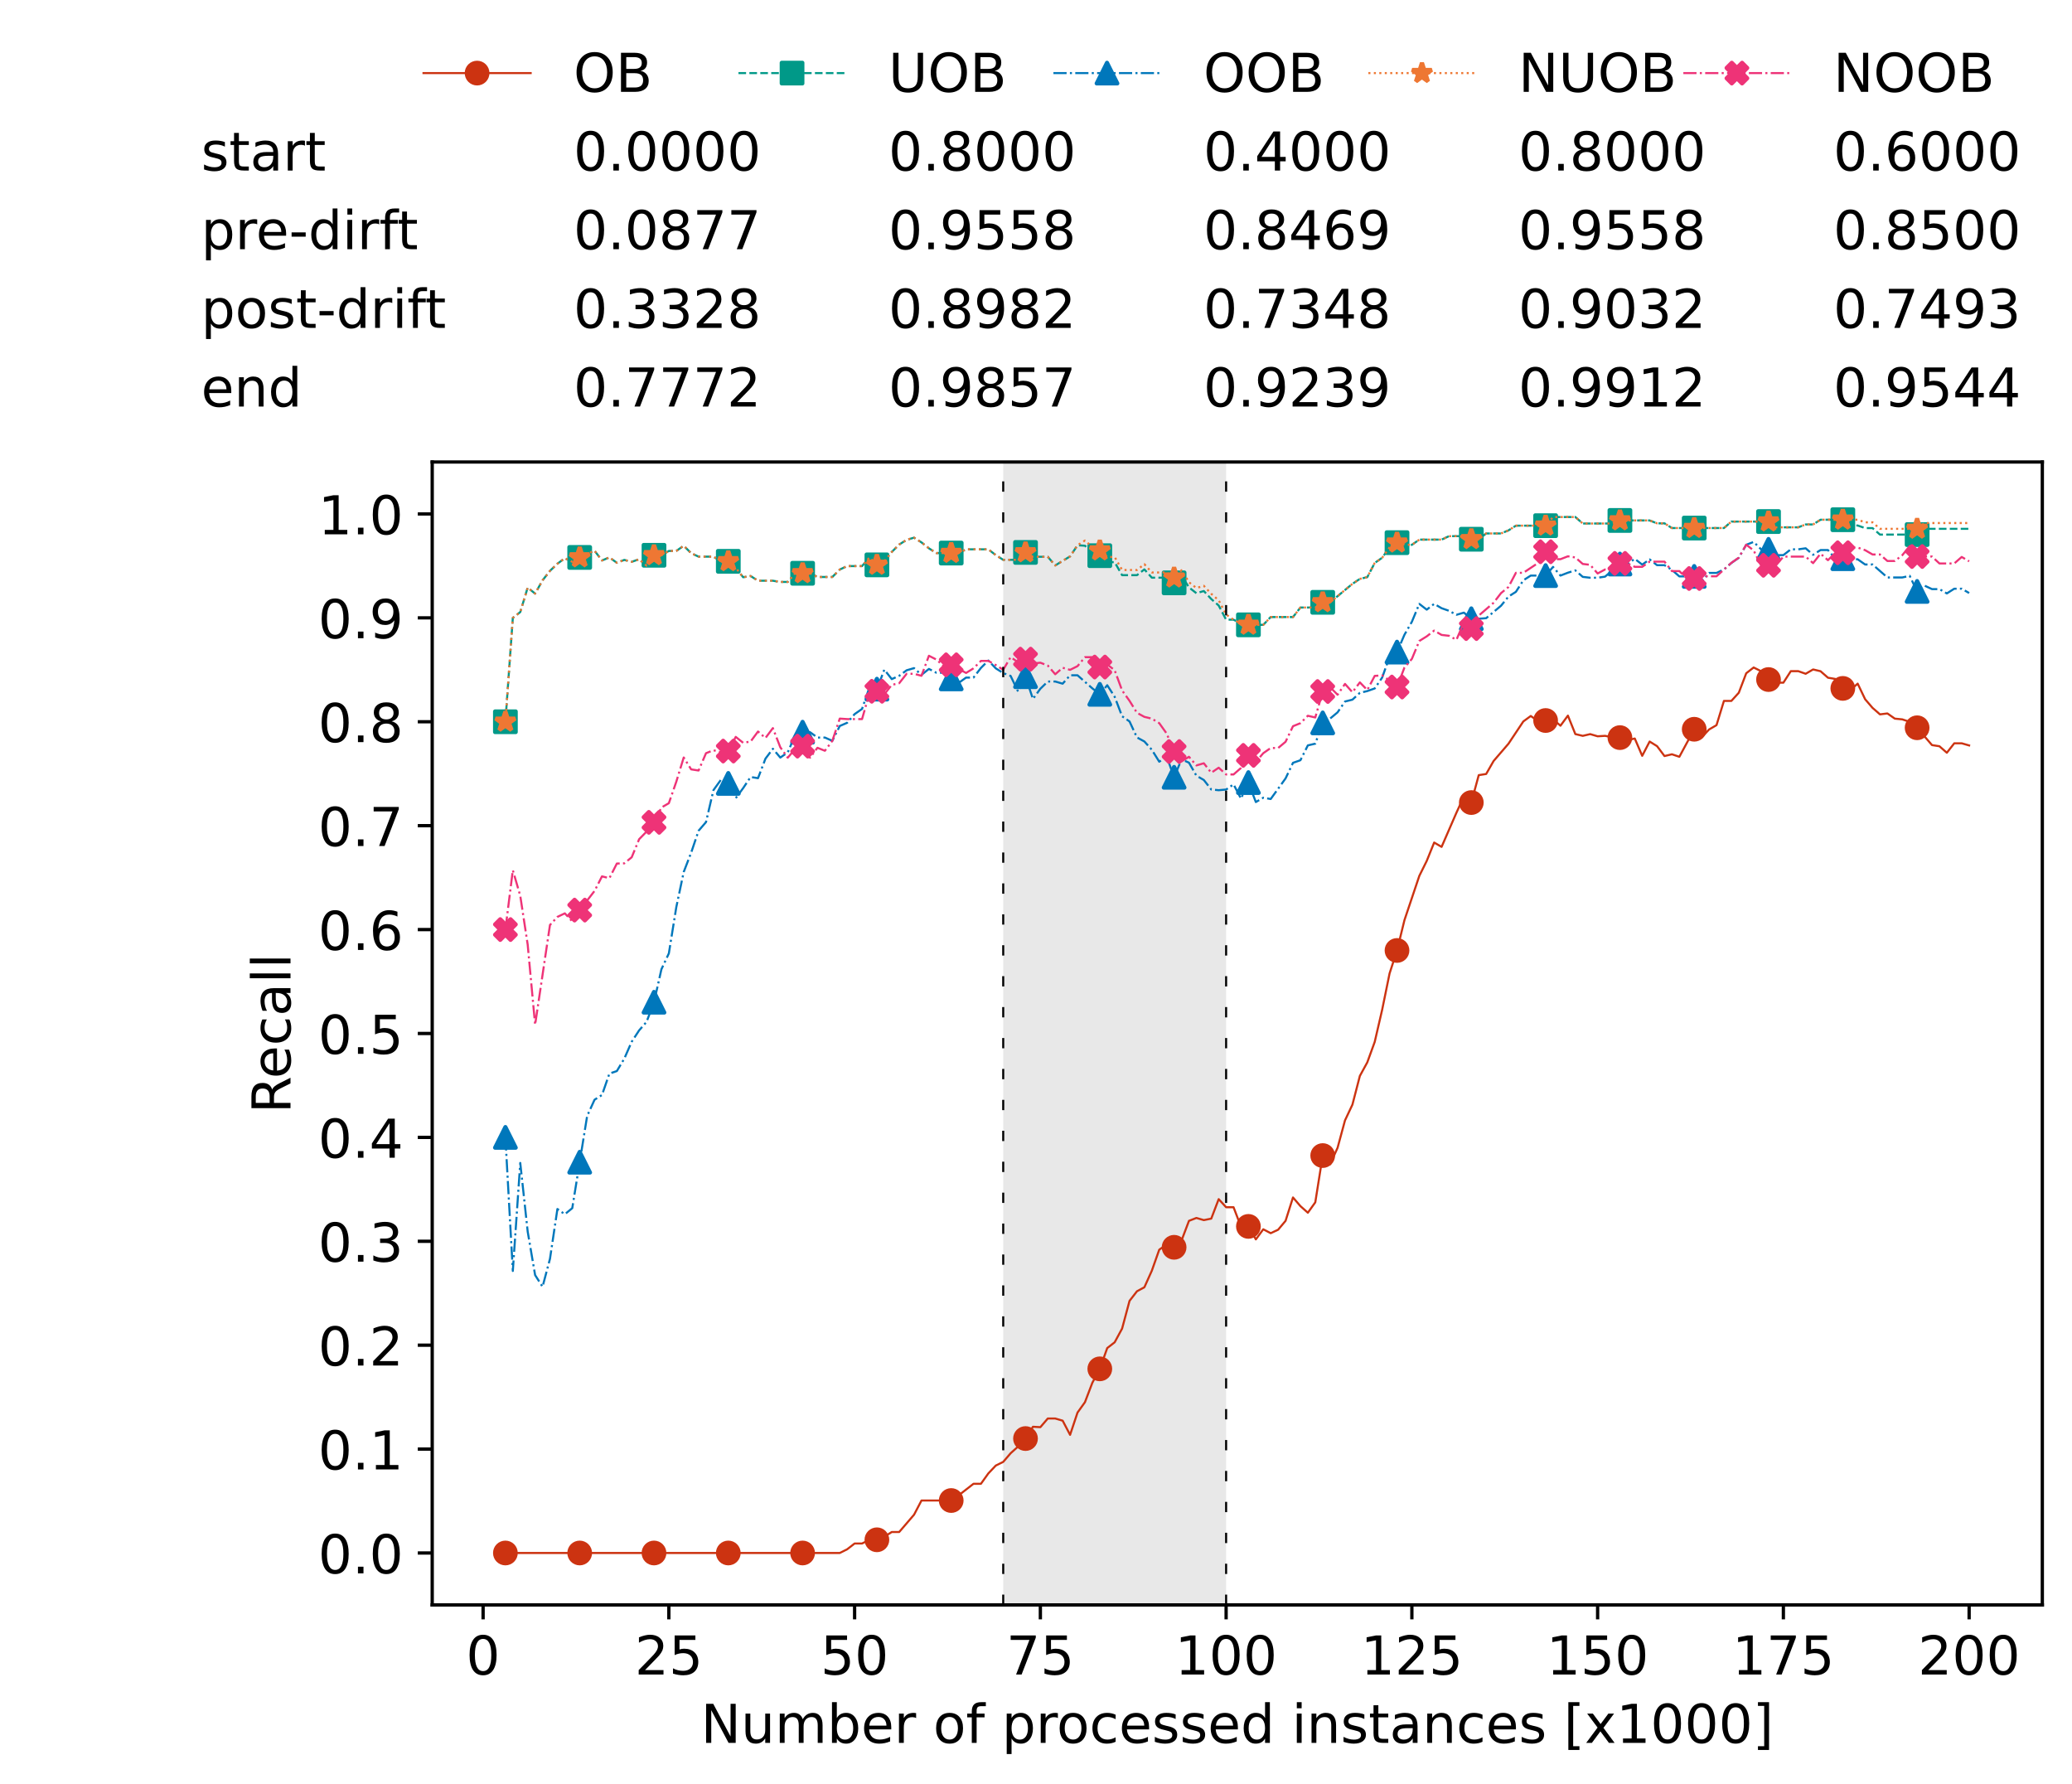 <?xml version="1.0" encoding="utf-8" standalone="no"?>
<!DOCTYPE svg PUBLIC "-//W3C//DTD SVG 1.1//EN"
  "http://www.w3.org/Graphics/SVG/1.1/DTD/svg11.dtd">
<!-- Created with matplotlib (https://matplotlib.org/) -->
<svg height="432.615pt" version="1.1" viewBox="0 0 502.65 432.615" width="502.65pt" xmlns="http://www.w3.org/2000/svg" xmlns:xlink="http://www.w3.org/1999/xlink">
 <defs>
  <style type="text/css">*{stroke-linecap:butt;stroke-linejoin:round;}</style>
 </defs>
 <g id="figure_1">
  <g id="patch_1">
   <path d="M 0 432.615 
L 502.65 432.615 
L 502.65 0 
L 0 0 
z
" style="fill:#ffffff;"/>
  </g>
  <g id="axes_1">
   <g id="patch_2">
    <path d="M 104.85 389.252 
L 495.45 389.252 
L 495.45 112.052 
L 104.85 112.052 
z
" style="fill:#ffffff;"/>
   </g>
   <g id="patch_3">
    <path clip-path="url(#p8db9b55d10)" d="M 297.446 389.252 
L 297.446 112.052 
L 243.372 112.052 
L 243.372 389.252 
z
" style="fill:#d3d3d3;opacity:0.5;"/>
   </g>
   <g id="matplotlib.axis_1">
    <g id="xtick_1">
     <g id="line2d_1">
      <defs>
       <path d="M 0 0 
L 0 3.5 
" id="md474145484" style="stroke:#000000;stroke-width:0.8;"/>
      </defs>
      <g>
       <use style="stroke:#000000;stroke-width:0.8;" x="117.197" xlink:href="#md474145484" y="389.252"/>
      </g>
     </g>
     <g id="text_1">
      <!-- 0 -->
      <g transform="translate(113.061 406.13)scale(0.13 -0.13)">
       <defs>
        <path d="M 31.781 66.406 
Q 24.172 66.406 20.328 58.906 
Q 16.5 51.422 16.5 36.375 
Q 16.5 21.391 20.328 13.891 
Q 24.172 6.391 31.781 6.391 
Q 39.453 6.391 43.281 13.891 
Q 47.125 21.391 47.125 36.375 
Q 47.125 51.422 43.281 58.906 
Q 39.453 66.406 31.781 66.406 
z
M 31.781 74.219 
Q 44.047 74.219 50.516 64.516 
Q 56.984 54.828 56.984 36.375 
Q 56.984 17.969 50.516 8.266 
Q 44.047 -1.422 31.781 -1.422 
Q 19.531 -1.422 13.062 8.266 
Q 6.594 17.969 6.594 36.375 
Q 6.594 54.828 13.062 64.516 
Q 19.531 74.219 31.781 74.219 
z
" id="DejaVuSans-48"/>
       </defs>
       <use xlink:href="#DejaVuSans-48"/>
      </g>
     </g>
    </g>
    <g id="xtick_2">
     <g id="line2d_2">
      <g>
       <use style="stroke:#000000;stroke-width:0.8;" x="162.259" xlink:href="#md474145484" y="389.252"/>
      </g>
     </g>
     <g id="text_2">
      <!-- 25 -->
      <g transform="translate(153.988 406.13)scale(0.13 -0.13)">
       <defs>
        <path d="M 19.188 8.297 
L 53.609 8.297 
L 53.609 0 
L 7.328 0 
L 7.328 8.297 
Q 12.938 14.109 22.625 23.891 
Q 32.328 33.688 34.812 36.531 
Q 39.547 41.844 41.422 45.531 
Q 43.312 49.219 43.312 52.781 
Q 43.312 58.594 39.234 62.25 
Q 35.156 65.922 28.609 65.922 
Q 23.969 65.922 18.812 64.312 
Q 13.672 62.703 7.812 59.422 
L 7.812 69.391 
Q 13.766 71.781 18.938 73 
Q 24.125 74.219 28.422 74.219 
Q 39.75 74.219 46.484 68.547 
Q 53.219 62.891 53.219 53.422 
Q 53.219 48.922 51.531 44.891 
Q 49.859 40.875 45.406 35.406 
Q 44.188 33.984 37.641 27.219 
Q 31.109 20.453 19.188 8.297 
z
" id="DejaVuSans-50"/>
        <path d="M 10.797 72.906 
L 49.516 72.906 
L 49.516 64.594 
L 19.828 64.594 
L 19.828 46.734 
Q 21.969 47.469 24.109 47.828 
Q 26.266 48.188 28.422 48.188 
Q 40.625 48.188 47.75 41.5 
Q 54.891 34.812 54.891 23.391 
Q 54.891 11.625 47.562 5.094 
Q 40.234 -1.422 26.906 -1.422 
Q 22.312 -1.422 17.547 -0.641 
Q 12.797 0.141 7.719 1.703 
L 7.719 11.625 
Q 12.109 9.234 16.797 8.062 
Q 21.484 6.891 26.703 6.891 
Q 35.156 6.891 40.078 11.328 
Q 45.016 15.766 45.016 23.391 
Q 45.016 31 40.078 35.438 
Q 35.156 39.891 26.703 39.891 
Q 22.75 39.891 18.812 39.016 
Q 14.891 38.141 10.797 36.281 
z
" id="DejaVuSans-53"/>
       </defs>
       <use xlink:href="#DejaVuSans-50"/>
       <use x="63.623" xlink:href="#DejaVuSans-53"/>
      </g>
     </g>
    </g>
    <g id="xtick_3">
     <g id="line2d_3">
      <g>
       <use style="stroke:#000000;stroke-width:0.8;" x="207.322" xlink:href="#md474145484" y="389.252"/>
      </g>
     </g>
     <g id="text_3">
      <!-- 50 -->
      <g transform="translate(199.05 406.13)scale(0.13 -0.13)">
       <use xlink:href="#DejaVuSans-53"/>
       <use x="63.623" xlink:href="#DejaVuSans-48"/>
      </g>
     </g>
    </g>
    <g id="xtick_4">
     <g id="line2d_4">
      <g>
       <use style="stroke:#000000;stroke-width:0.8;" x="252.384" xlink:href="#md474145484" y="389.252"/>
      </g>
     </g>
     <g id="text_4">
      <!-- 75 -->
      <g transform="translate(244.113 406.13)scale(0.13 -0.13)">
       <defs>
        <path d="M 8.203 72.906 
L 55.078 72.906 
L 55.078 68.703 
L 28.609 0 
L 18.312 0 
L 43.219 64.594 
L 8.203 64.594 
z
" id="DejaVuSans-55"/>
       </defs>
       <use xlink:href="#DejaVuSans-55"/>
       <use x="63.623" xlink:href="#DejaVuSans-53"/>
      </g>
     </g>
    </g>
    <g id="xtick_5">
     <g id="line2d_5">
      <g>
       <use style="stroke:#000000;stroke-width:0.8;" x="297.446" xlink:href="#md474145484" y="389.252"/>
      </g>
     </g>
     <g id="text_5">
      <!-- 100 -->
      <g transform="translate(285.039 406.13)scale(0.13 -0.13)">
       <defs>
        <path d="M 12.406 8.297 
L 28.516 8.297 
L 28.516 63.922 
L 10.984 60.406 
L 10.984 69.391 
L 28.422 72.906 
L 38.281 72.906 
L 38.281 8.297 
L 54.391 8.297 
L 54.391 0 
L 12.406 0 
z
" id="DejaVuSans-49"/>
       </defs>
       <use xlink:href="#DejaVuSans-49"/>
       <use x="63.623" xlink:href="#DejaVuSans-48"/>
       <use x="127.246" xlink:href="#DejaVuSans-48"/>
      </g>
     </g>
    </g>
    <g id="xtick_6">
     <g id="line2d_6">
      <g>
       <use style="stroke:#000000;stroke-width:0.8;" x="342.509" xlink:href="#md474145484" y="389.252"/>
      </g>
     </g>
     <g id="text_6">
      <!-- 125 -->
      <g transform="translate(330.102 406.13)scale(0.13 -0.13)">
       <use xlink:href="#DejaVuSans-49"/>
       <use x="63.623" xlink:href="#DejaVuSans-50"/>
       <use x="127.246" xlink:href="#DejaVuSans-53"/>
      </g>
     </g>
    </g>
    <g id="xtick_7">
     <g id="line2d_7">
      <g>
       <use style="stroke:#000000;stroke-width:0.8;" x="387.571" xlink:href="#md474145484" y="389.252"/>
      </g>
     </g>
     <g id="text_7">
      <!-- 150 -->
      <g transform="translate(375.164 406.13)scale(0.13 -0.13)">
       <use xlink:href="#DejaVuSans-49"/>
       <use x="63.623" xlink:href="#DejaVuSans-53"/>
       <use x="127.246" xlink:href="#DejaVuSans-48"/>
      </g>
     </g>
    </g>
    <g id="xtick_8">
     <g id="line2d_8">
      <g>
       <use style="stroke:#000000;stroke-width:0.8;" x="432.633" xlink:href="#md474145484" y="389.252"/>
      </g>
     </g>
     <g id="text_8">
      <!-- 175 -->
      <g transform="translate(420.226 406.13)scale(0.13 -0.13)">
       <use xlink:href="#DejaVuSans-49"/>
       <use x="63.623" xlink:href="#DejaVuSans-55"/>
       <use x="127.246" xlink:href="#DejaVuSans-53"/>
      </g>
     </g>
    </g>
    <g id="xtick_9">
     <g id="line2d_9">
      <g>
       <use style="stroke:#000000;stroke-width:0.8;" x="477.695" xlink:href="#md474145484" y="389.252"/>
      </g>
     </g>
     <g id="text_9">
      <!-- 200 -->
      <g transform="translate(465.289 406.13)scale(0.13 -0.13)">
       <use xlink:href="#DejaVuSans-50"/>
       <use x="63.623" xlink:href="#DejaVuSans-48"/>
       <use x="127.246" xlink:href="#DejaVuSans-48"/>
      </g>
     </g>
    </g>
    <g id="text_10">
     <!-- Number of processed instances [x1000] -->
     <g transform="translate(170.025 422.711)scale(0.13 -0.13)">
      <defs>
       <path d="M 9.812 72.906 
L 23.094 72.906 
L 55.422 11.922 
L 55.422 72.906 
L 64.984 72.906 
L 64.984 0 
L 51.703 0 
L 19.391 60.984 
L 19.391 0 
L 9.812 0 
z
" id="DejaVuSans-78"/>
       <path d="M 8.5 21.578 
L 8.5 54.688 
L 17.484 54.688 
L 17.484 21.922 
Q 17.484 14.156 20.5 10.266 
Q 23.531 6.391 29.594 6.391 
Q 36.859 6.391 41.078 11.031 
Q 45.312 15.672 45.312 23.688 
L 45.312 54.688 
L 54.297 54.688 
L 54.297 0 
L 45.312 0 
L 45.312 8.406 
Q 42.047 3.422 37.719 1 
Q 33.406 -1.422 27.688 -1.422 
Q 18.266 -1.422 13.375 4.438 
Q 8.5 10.297 8.5 21.578 
z
M 31.109 56 
z
" id="DejaVuSans-117"/>
       <path d="M 52 44.188 
Q 55.375 50.25 60.062 53.125 
Q 64.75 56 71.094 56 
Q 79.641 56 84.281 50.016 
Q 88.922 44.047 88.922 33.016 
L 88.922 0 
L 79.891 0 
L 79.891 32.719 
Q 79.891 40.578 77.094 44.375 
Q 74.312 48.188 68.609 48.188 
Q 61.625 48.188 57.562 43.547 
Q 53.516 38.922 53.516 30.906 
L 53.516 0 
L 44.484 0 
L 44.484 32.719 
Q 44.484 40.625 41.703 44.406 
Q 38.922 48.188 33.109 48.188 
Q 26.219 48.188 22.156 43.531 
Q 18.109 38.875 18.109 30.906 
L 18.109 0 
L 9.078 0 
L 9.078 54.688 
L 18.109 54.688 
L 18.109 46.188 
Q 21.188 51.219 25.484 53.609 
Q 29.781 56 35.688 56 
Q 41.656 56 45.828 52.969 
Q 50 49.953 52 44.188 
z
" id="DejaVuSans-109"/>
       <path d="M 48.688 27.297 
Q 48.688 37.203 44.609 42.844 
Q 40.531 48.484 33.406 48.484 
Q 26.266 48.484 22.188 42.844 
Q 18.109 37.203 18.109 27.297 
Q 18.109 17.391 22.188 11.75 
Q 26.266 6.109 33.406 6.109 
Q 40.531 6.109 44.609 11.75 
Q 48.688 17.391 48.688 27.297 
z
M 18.109 46.391 
Q 20.953 51.266 25.266 53.625 
Q 29.594 56 35.594 56 
Q 45.562 56 51.781 48.094 
Q 58.016 40.188 58.016 27.297 
Q 58.016 14.406 51.781 6.484 
Q 45.562 -1.422 35.594 -1.422 
Q 29.594 -1.422 25.266 0.953 
Q 20.953 3.328 18.109 8.203 
L 18.109 0 
L 9.078 0 
L 9.078 75.984 
L 18.109 75.984 
z
" id="DejaVuSans-98"/>
       <path d="M 56.203 29.594 
L 56.203 25.203 
L 14.891 25.203 
Q 15.484 15.922 20.484 11.062 
Q 25.484 6.203 34.422 6.203 
Q 39.594 6.203 44.453 7.469 
Q 49.312 8.734 54.109 11.281 
L 54.109 2.781 
Q 49.266 0.734 44.188 -0.344 
Q 39.109 -1.422 33.891 -1.422 
Q 20.797 -1.422 13.156 6.188 
Q 5.516 13.812 5.516 26.812 
Q 5.516 40.234 12.766 48.109 
Q 20.016 56 32.328 56 
Q 43.359 56 49.781 48.891 
Q 56.203 41.797 56.203 29.594 
z
M 47.219 32.234 
Q 47.125 39.594 43.094 43.984 
Q 39.062 48.391 32.422 48.391 
Q 24.906 48.391 20.391 44.141 
Q 15.875 39.891 15.188 32.172 
z
" id="DejaVuSans-101"/>
       <path d="M 41.109 46.297 
Q 39.594 47.172 37.812 47.578 
Q 36.031 48 33.891 48 
Q 26.266 48 22.188 43.047 
Q 18.109 38.094 18.109 28.812 
L 18.109 0 
L 9.078 0 
L 9.078 54.688 
L 18.109 54.688 
L 18.109 46.188 
Q 20.953 51.172 25.484 53.578 
Q 30.031 56 36.531 56 
Q 37.453 56 38.578 55.875 
Q 39.703 55.766 41.062 55.516 
z
" id="DejaVuSans-114"/>
       <path id="DejaVuSans-32"/>
       <path d="M 30.609 48.391 
Q 23.391 48.391 19.188 42.75 
Q 14.984 37.109 14.984 27.297 
Q 14.984 17.484 19.156 11.844 
Q 23.344 6.203 30.609 6.203 
Q 37.797 6.203 41.984 11.859 
Q 46.188 17.531 46.188 27.297 
Q 46.188 37.016 41.984 42.703 
Q 37.797 48.391 30.609 48.391 
z
M 30.609 56 
Q 42.328 56 49.016 48.375 
Q 55.719 40.766 55.719 27.297 
Q 55.719 13.875 49.016 6.219 
Q 42.328 -1.422 30.609 -1.422 
Q 18.844 -1.422 12.172 6.219 
Q 5.516 13.875 5.516 27.297 
Q 5.516 40.766 12.172 48.375 
Q 18.844 56 30.609 56 
z
" id="DejaVuSans-111"/>
       <path d="M 37.109 75.984 
L 37.109 68.5 
L 28.516 68.5 
Q 23.688 68.5 21.797 66.547 
Q 19.922 64.594 19.922 59.516 
L 19.922 54.688 
L 34.719 54.688 
L 34.719 47.703 
L 19.922 47.703 
L 19.922 0 
L 10.891 0 
L 10.891 47.703 
L 2.297 47.703 
L 2.297 54.688 
L 10.891 54.688 
L 10.891 58.5 
Q 10.891 67.625 15.141 71.797 
Q 19.391 75.984 28.609 75.984 
z
" id="DejaVuSans-102"/>
       <path d="M 18.109 8.203 
L 18.109 -20.797 
L 9.078 -20.797 
L 9.078 54.688 
L 18.109 54.688 
L 18.109 46.391 
Q 20.953 51.266 25.266 53.625 
Q 29.594 56 35.594 56 
Q 45.562 56 51.781 48.094 
Q 58.016 40.188 58.016 27.297 
Q 58.016 14.406 51.781 6.484 
Q 45.562 -1.422 35.594 -1.422 
Q 29.594 -1.422 25.266 0.953 
Q 20.953 3.328 18.109 8.203 
z
M 48.688 27.297 
Q 48.688 37.203 44.609 42.844 
Q 40.531 48.484 33.406 48.484 
Q 26.266 48.484 22.188 42.844 
Q 18.109 37.203 18.109 27.297 
Q 18.109 17.391 22.188 11.75 
Q 26.266 6.109 33.406 6.109 
Q 40.531 6.109 44.609 11.75 
Q 48.688 17.391 48.688 27.297 
z
" id="DejaVuSans-112"/>
       <path d="M 48.781 52.594 
L 48.781 44.188 
Q 44.969 46.297 41.141 47.344 
Q 37.312 48.391 33.406 48.391 
Q 24.656 48.391 19.812 42.844 
Q 14.984 37.312 14.984 27.297 
Q 14.984 17.281 19.812 11.734 
Q 24.656 6.203 33.406 6.203 
Q 37.312 6.203 41.141 7.25 
Q 44.969 8.297 48.781 10.406 
L 48.781 2.094 
Q 45.016 0.344 40.984 -0.531 
Q 36.969 -1.422 32.422 -1.422 
Q 20.062 -1.422 12.781 6.344 
Q 5.516 14.109 5.516 27.297 
Q 5.516 40.672 12.859 48.328 
Q 20.219 56 33.016 56 
Q 37.156 56 41.109 55.141 
Q 45.062 54.297 48.781 52.594 
z
" id="DejaVuSans-99"/>
       <path d="M 44.281 53.078 
L 44.281 44.578 
Q 40.484 46.531 36.375 47.5 
Q 32.281 48.484 27.875 48.484 
Q 21.188 48.484 17.844 46.438 
Q 14.5 44.391 14.5 40.281 
Q 14.5 37.156 16.891 35.375 
Q 19.281 33.594 26.516 31.984 
L 29.594 31.297 
Q 39.156 29.25 43.188 25.516 
Q 47.219 21.781 47.219 15.094 
Q 47.219 7.469 41.188 3.016 
Q 35.156 -1.422 24.609 -1.422 
Q 20.219 -1.422 15.453 -0.562 
Q 10.688 0.297 5.422 2 
L 5.422 11.281 
Q 10.406 8.688 15.234 7.391 
Q 20.062 6.109 24.812 6.109 
Q 31.156 6.109 34.562 8.281 
Q 37.984 10.453 37.984 14.406 
Q 37.984 18.062 35.516 20.016 
Q 33.062 21.969 24.703 23.781 
L 21.578 24.516 
Q 13.234 26.266 9.516 29.906 
Q 5.812 33.547 5.812 39.891 
Q 5.812 47.609 11.281 51.797 
Q 16.75 56 26.812 56 
Q 31.781 56 36.172 55.266 
Q 40.578 54.547 44.281 53.078 
z
" id="DejaVuSans-115"/>
       <path d="M 45.406 46.391 
L 45.406 75.984 
L 54.391 75.984 
L 54.391 0 
L 45.406 0 
L 45.406 8.203 
Q 42.578 3.328 38.25 0.953 
Q 33.938 -1.422 27.875 -1.422 
Q 17.969 -1.422 11.734 6.484 
Q 5.516 14.406 5.516 27.297 
Q 5.516 40.188 11.734 48.094 
Q 17.969 56 27.875 56 
Q 33.938 56 38.25 53.625 
Q 42.578 51.266 45.406 46.391 
z
M 14.797 27.297 
Q 14.797 17.391 18.875 11.75 
Q 22.953 6.109 30.078 6.109 
Q 37.203 6.109 41.297 11.75 
Q 45.406 17.391 45.406 27.297 
Q 45.406 37.203 41.297 42.844 
Q 37.203 48.484 30.078 48.484 
Q 22.953 48.484 18.875 42.844 
Q 14.797 37.203 14.797 27.297 
z
" id="DejaVuSans-100"/>
       <path d="M 9.422 54.688 
L 18.406 54.688 
L 18.406 0 
L 9.422 0 
z
M 9.422 75.984 
L 18.406 75.984 
L 18.406 64.594 
L 9.422 64.594 
z
" id="DejaVuSans-105"/>
       <path d="M 54.891 33.016 
L 54.891 0 
L 45.906 0 
L 45.906 32.719 
Q 45.906 40.484 42.875 44.328 
Q 39.844 48.188 33.797 48.188 
Q 26.516 48.188 22.312 43.547 
Q 18.109 38.922 18.109 30.906 
L 18.109 0 
L 9.078 0 
L 9.078 54.688 
L 18.109 54.688 
L 18.109 46.188 
Q 21.344 51.125 25.703 53.562 
Q 30.078 56 35.797 56 
Q 45.219 56 50.047 50.172 
Q 54.891 44.344 54.891 33.016 
z
" id="DejaVuSans-110"/>
       <path d="M 18.312 70.219 
L 18.312 54.688 
L 36.812 54.688 
L 36.812 47.703 
L 18.312 47.703 
L 18.312 18.016 
Q 18.312 11.328 20.141 9.422 
Q 21.969 7.516 27.594 7.516 
L 36.812 7.516 
L 36.812 0 
L 27.594 0 
Q 17.188 0 13.234 3.875 
Q 9.281 7.766 9.281 18.016 
L 9.281 47.703 
L 2.688 47.703 
L 2.688 54.688 
L 9.281 54.688 
L 9.281 70.219 
z
" id="DejaVuSans-116"/>
       <path d="M 34.281 27.484 
Q 23.391 27.484 19.188 25 
Q 14.984 22.516 14.984 16.5 
Q 14.984 11.719 18.141 8.906 
Q 21.297 6.109 26.703 6.109 
Q 34.188 6.109 38.703 11.406 
Q 43.219 16.703 43.219 25.484 
L 43.219 27.484 
z
M 52.203 31.203 
L 52.203 0 
L 43.219 0 
L 43.219 8.297 
Q 40.141 3.328 35.547 0.953 
Q 30.953 -1.422 24.312 -1.422 
Q 15.922 -1.422 10.953 3.297 
Q 6 8.016 6 15.922 
Q 6 25.141 12.172 29.828 
Q 18.359 34.516 30.609 34.516 
L 43.219 34.516 
L 43.219 35.406 
Q 43.219 41.609 39.141 45 
Q 35.062 48.391 27.688 48.391 
Q 23 48.391 18.547 47.266 
Q 14.109 46.141 10.016 43.891 
L 10.016 52.203 
Q 14.938 54.109 19.578 55.047 
Q 24.219 56 28.609 56 
Q 40.484 56 46.344 49.844 
Q 52.203 43.703 52.203 31.203 
z
" id="DejaVuSans-97"/>
       <path d="M 8.594 75.984 
L 29.297 75.984 
L 29.297 69 
L 17.578 69 
L 17.578 -6.203 
L 29.297 -6.203 
L 29.297 -13.188 
L 8.594 -13.188 
z
" id="DejaVuSans-91"/>
       <path d="M 54.891 54.688 
L 35.109 28.078 
L 55.906 0 
L 45.312 0 
L 29.391 21.484 
L 13.484 0 
L 2.875 0 
L 24.125 28.609 
L 4.688 54.688 
L 15.281 54.688 
L 29.781 35.203 
L 44.281 54.688 
z
" id="DejaVuSans-120"/>
       <path d="M 30.422 75.984 
L 30.422 -13.188 
L 9.719 -13.188 
L 9.719 -6.203 
L 21.391 -6.203 
L 21.391 69 
L 9.719 69 
L 9.719 75.984 
z
" id="DejaVuSans-93"/>
      </defs>
      <use xlink:href="#DejaVuSans-78"/>
      <use x="74.805" xlink:href="#DejaVuSans-117"/>
      <use x="138.184" xlink:href="#DejaVuSans-109"/>
      <use x="235.596" xlink:href="#DejaVuSans-98"/>
      <use x="299.072" xlink:href="#DejaVuSans-101"/>
      <use x="360.596" xlink:href="#DejaVuSans-114"/>
      <use x="401.709" xlink:href="#DejaVuSans-32"/>
      <use x="433.496" xlink:href="#DejaVuSans-111"/>
      <use x="494.678" xlink:href="#DejaVuSans-102"/>
      <use x="529.883" xlink:href="#DejaVuSans-32"/>
      <use x="561.67" xlink:href="#DejaVuSans-112"/>
      <use x="625.146" xlink:href="#DejaVuSans-114"/>
      <use x="664.01" xlink:href="#DejaVuSans-111"/>
      <use x="725.191" xlink:href="#DejaVuSans-99"/>
      <use x="780.172" xlink:href="#DejaVuSans-101"/>
      <use x="841.695" xlink:href="#DejaVuSans-115"/>
      <use x="893.795" xlink:href="#DejaVuSans-115"/>
      <use x="945.895" xlink:href="#DejaVuSans-101"/>
      <use x="1007.418" xlink:href="#DejaVuSans-100"/>
      <use x="1070.895" xlink:href="#DejaVuSans-32"/>
      <use x="1102.682" xlink:href="#DejaVuSans-105"/>
      <use x="1130.465" xlink:href="#DejaVuSans-110"/>
      <use x="1193.844" xlink:href="#DejaVuSans-115"/>
      <use x="1245.943" xlink:href="#DejaVuSans-116"/>
      <use x="1285.152" xlink:href="#DejaVuSans-97"/>
      <use x="1346.432" xlink:href="#DejaVuSans-110"/>
      <use x="1409.811" xlink:href="#DejaVuSans-99"/>
      <use x="1464.791" xlink:href="#DejaVuSans-101"/>
      <use x="1526.314" xlink:href="#DejaVuSans-115"/>
      <use x="1578.414" xlink:href="#DejaVuSans-32"/>
      <use x="1610.201" xlink:href="#DejaVuSans-91"/>
      <use x="1649.215" xlink:href="#DejaVuSans-120"/>
      <use x="1708.395" xlink:href="#DejaVuSans-49"/>
      <use x="1772.018" xlink:href="#DejaVuSans-48"/>
      <use x="1835.641" xlink:href="#DejaVuSans-48"/>
      <use x="1899.264" xlink:href="#DejaVuSans-48"/>
      <use x="1962.887" xlink:href="#DejaVuSans-93"/>
     </g>
    </g>
   </g>
   <g id="matplotlib.axis_2">
    <g id="ytick_1">
     <g id="line2d_10">
      <defs>
       <path d="M 0 0 
L -3.5 0 
" id="m0ea9d3a962" style="stroke:#000000;stroke-width:0.8;"/>
      </defs>
      <g>
       <use style="stroke:#000000;stroke-width:0.8;" x="104.85" xlink:href="#m0ea9d3a962" y="376.652"/>
      </g>
     </g>
     <g id="text_11">
      <!-- 0.0 -->
      <g transform="translate(77.176 381.591)scale(0.13 -0.13)">
       <defs>
        <path d="M 10.688 12.406 
L 21 12.406 
L 21 0 
L 10.688 0 
z
" id="DejaVuSans-46"/>
       </defs>
       <use xlink:href="#DejaVuSans-48"/>
       <use x="63.623" xlink:href="#DejaVuSans-46"/>
       <use x="95.41" xlink:href="#DejaVuSans-48"/>
      </g>
     </g>
    </g>
    <g id="ytick_2">
     <g id="line2d_11">
      <g>
       <use style="stroke:#000000;stroke-width:0.8;" x="104.85" xlink:href="#m0ea9d3a962" y="351.452"/>
      </g>
     </g>
     <g id="text_12">
      <!-- 0.1 -->
      <g transform="translate(77.176 356.391)scale(0.13 -0.13)">
       <use xlink:href="#DejaVuSans-48"/>
       <use x="63.623" xlink:href="#DejaVuSans-46"/>
       <use x="95.41" xlink:href="#DejaVuSans-49"/>
      </g>
     </g>
    </g>
    <g id="ytick_3">
     <g id="line2d_12">
      <g>
       <use style="stroke:#000000;stroke-width:0.8;" x="104.85" xlink:href="#m0ea9d3a962" y="326.252"/>
      </g>
     </g>
     <g id="text_13">
      <!-- 0.2 -->
      <g transform="translate(77.176 331.191)scale(0.13 -0.13)">
       <use xlink:href="#DejaVuSans-48"/>
       <use x="63.623" xlink:href="#DejaVuSans-46"/>
       <use x="95.41" xlink:href="#DejaVuSans-50"/>
      </g>
     </g>
    </g>
    <g id="ytick_4">
     <g id="line2d_13">
      <g>
       <use style="stroke:#000000;stroke-width:0.8;" x="104.85" xlink:href="#m0ea9d3a962" y="301.052"/>
      </g>
     </g>
     <g id="text_14">
      <!-- 0.3 -->
      <g transform="translate(77.176 305.991)scale(0.13 -0.13)">
       <defs>
        <path d="M 40.578 39.312 
Q 47.656 37.797 51.625 33 
Q 55.609 28.219 55.609 21.188 
Q 55.609 10.406 48.188 4.484 
Q 40.766 -1.422 27.094 -1.422 
Q 22.516 -1.422 17.656 -0.516 
Q 12.797 0.391 7.625 2.203 
L 7.625 11.719 
Q 11.719 9.328 16.594 8.109 
Q 21.484 6.891 26.812 6.891 
Q 36.078 6.891 40.938 10.547 
Q 45.797 14.203 45.797 21.188 
Q 45.797 27.641 41.281 31.266 
Q 36.766 34.906 28.719 34.906 
L 20.219 34.906 
L 20.219 43.016 
L 29.109 43.016 
Q 36.375 43.016 40.234 45.922 
Q 44.094 48.828 44.094 54.297 
Q 44.094 59.906 40.109 62.906 
Q 36.141 65.922 28.719 65.922 
Q 24.656 65.922 20.016 65.031 
Q 15.375 64.156 9.812 62.312 
L 9.812 71.094 
Q 15.438 72.656 20.344 73.438 
Q 25.25 74.219 29.594 74.219 
Q 40.828 74.219 47.359 69.109 
Q 53.906 64.016 53.906 55.328 
Q 53.906 49.266 50.438 45.094 
Q 46.969 40.922 40.578 39.312 
z
" id="DejaVuSans-51"/>
       </defs>
       <use xlink:href="#DejaVuSans-48"/>
       <use x="63.623" xlink:href="#DejaVuSans-46"/>
       <use x="95.41" xlink:href="#DejaVuSans-51"/>
      </g>
     </g>
    </g>
    <g id="ytick_5">
     <g id="line2d_14">
      <g>
       <use style="stroke:#000000;stroke-width:0.8;" x="104.85" xlink:href="#m0ea9d3a962" y="275.852"/>
      </g>
     </g>
     <g id="text_15">
      <!-- 0.4 -->
      <g transform="translate(77.176 280.791)scale(0.13 -0.13)">
       <defs>
        <path d="M 37.797 64.312 
L 12.891 25.391 
L 37.797 25.391 
z
M 35.203 72.906 
L 47.609 72.906 
L 47.609 25.391 
L 58.016 25.391 
L 58.016 17.188 
L 47.609 17.188 
L 47.609 0 
L 37.797 0 
L 37.797 17.188 
L 4.891 17.188 
L 4.891 26.703 
z
" id="DejaVuSans-52"/>
       </defs>
       <use xlink:href="#DejaVuSans-48"/>
       <use x="63.623" xlink:href="#DejaVuSans-46"/>
       <use x="95.41" xlink:href="#DejaVuSans-52"/>
      </g>
     </g>
    </g>
    <g id="ytick_6">
     <g id="line2d_15">
      <g>
       <use style="stroke:#000000;stroke-width:0.8;" x="104.85" xlink:href="#m0ea9d3a962" y="250.652"/>
      </g>
     </g>
     <g id="text_16">
      <!-- 0.5 -->
      <g transform="translate(77.176 255.591)scale(0.13 -0.13)">
       <use xlink:href="#DejaVuSans-48"/>
       <use x="63.623" xlink:href="#DejaVuSans-46"/>
       <use x="95.41" xlink:href="#DejaVuSans-53"/>
      </g>
     </g>
    </g>
    <g id="ytick_7">
     <g id="line2d_16">
      <g>
       <use style="stroke:#000000;stroke-width:0.8;" x="104.85" xlink:href="#m0ea9d3a962" y="225.452"/>
      </g>
     </g>
     <g id="text_17">
      <!-- 0.6 -->
      <g transform="translate(77.176 230.391)scale(0.13 -0.13)">
       <defs>
        <path d="M 33.016 40.375 
Q 26.375 40.375 22.484 35.828 
Q 18.609 31.297 18.609 23.391 
Q 18.609 15.531 22.484 10.953 
Q 26.375 6.391 33.016 6.391 
Q 39.656 6.391 43.531 10.953 
Q 47.406 15.531 47.406 23.391 
Q 47.406 31.297 43.531 35.828 
Q 39.656 40.375 33.016 40.375 
z
M 52.594 71.297 
L 52.594 62.312 
Q 48.875 64.062 45.094 64.984 
Q 41.312 65.922 37.594 65.922 
Q 27.828 65.922 22.672 59.328 
Q 17.531 52.734 16.797 39.406 
Q 19.672 43.656 24.016 45.922 
Q 28.375 48.188 33.594 48.188 
Q 44.578 48.188 50.953 41.516 
Q 57.328 34.859 57.328 23.391 
Q 57.328 12.156 50.688 5.359 
Q 44.047 -1.422 33.016 -1.422 
Q 20.359 -1.422 13.672 8.266 
Q 6.984 17.969 6.984 36.375 
Q 6.984 53.656 15.188 63.938 
Q 23.391 74.219 37.203 74.219 
Q 40.922 74.219 44.703 73.484 
Q 48.484 72.75 52.594 71.297 
z
" id="DejaVuSans-54"/>
       </defs>
       <use xlink:href="#DejaVuSans-48"/>
       <use x="63.623" xlink:href="#DejaVuSans-46"/>
       <use x="95.41" xlink:href="#DejaVuSans-54"/>
      </g>
     </g>
    </g>
    <g id="ytick_8">
     <g id="line2d_17">
      <g>
       <use style="stroke:#000000;stroke-width:0.8;" x="104.85" xlink:href="#m0ea9d3a962" y="200.252"/>
      </g>
     </g>
     <g id="text_18">
      <!-- 0.7 -->
      <g transform="translate(77.176 205.191)scale(0.13 -0.13)">
       <use xlink:href="#DejaVuSans-48"/>
       <use x="63.623" xlink:href="#DejaVuSans-46"/>
       <use x="95.41" xlink:href="#DejaVuSans-55"/>
      </g>
     </g>
    </g>
    <g id="ytick_9">
     <g id="line2d_18">
      <g>
       <use style="stroke:#000000;stroke-width:0.8;" x="104.85" xlink:href="#m0ea9d3a962" y="175.052"/>
      </g>
     </g>
     <g id="text_19">
      <!-- 0.8 -->
      <g transform="translate(77.176 179.991)scale(0.13 -0.13)">
       <defs>
        <path d="M 31.781 34.625 
Q 24.75 34.625 20.719 30.859 
Q 16.703 27.094 16.703 20.516 
Q 16.703 13.922 20.719 10.156 
Q 24.75 6.391 31.781 6.391 
Q 38.812 6.391 42.859 10.172 
Q 46.922 13.969 46.922 20.516 
Q 46.922 27.094 42.891 30.859 
Q 38.875 34.625 31.781 34.625 
z
M 21.922 38.812 
Q 15.578 40.375 12.031 44.719 
Q 8.5 49.078 8.5 55.328 
Q 8.5 64.062 14.719 69.141 
Q 20.953 74.219 31.781 74.219 
Q 42.672 74.219 48.875 69.141 
Q 55.078 64.062 55.078 55.328 
Q 55.078 49.078 51.531 44.719 
Q 48 40.375 41.703 38.812 
Q 48.828 37.156 52.797 32.312 
Q 56.781 27.484 56.781 20.516 
Q 56.781 9.906 50.312 4.234 
Q 43.844 -1.422 31.781 -1.422 
Q 19.734 -1.422 13.25 4.234 
Q 6.781 9.906 6.781 20.516 
Q 6.781 27.484 10.781 32.312 
Q 14.797 37.156 21.922 38.812 
z
M 18.312 54.391 
Q 18.312 48.734 21.844 45.562 
Q 25.391 42.391 31.781 42.391 
Q 38.141 42.391 41.719 45.562 
Q 45.312 48.734 45.312 54.391 
Q 45.312 60.062 41.719 63.234 
Q 38.141 66.406 31.781 66.406 
Q 25.391 66.406 21.844 63.234 
Q 18.312 60.062 18.312 54.391 
z
" id="DejaVuSans-56"/>
       </defs>
       <use xlink:href="#DejaVuSans-48"/>
       <use x="63.623" xlink:href="#DejaVuSans-46"/>
       <use x="95.41" xlink:href="#DejaVuSans-56"/>
      </g>
     </g>
    </g>
    <g id="ytick_10">
     <g id="line2d_19">
      <g>
       <use style="stroke:#000000;stroke-width:0.8;" x="104.85" xlink:href="#m0ea9d3a962" y="149.852"/>
      </g>
     </g>
     <g id="text_20">
      <!-- 0.9 -->
      <g transform="translate(77.176 154.791)scale(0.13 -0.13)">
       <defs>
        <path d="M 10.984 1.516 
L 10.984 10.5 
Q 14.703 8.734 18.5 7.812 
Q 22.312 6.891 25.984 6.891 
Q 35.75 6.891 40.891 13.453 
Q 46.047 20.016 46.781 33.406 
Q 43.953 29.203 39.594 26.953 
Q 35.25 24.703 29.984 24.703 
Q 19.047 24.703 12.672 31.312 
Q 6.297 37.938 6.297 49.422 
Q 6.297 60.641 12.938 67.422 
Q 19.578 74.219 30.609 74.219 
Q 43.266 74.219 49.922 64.516 
Q 56.594 54.828 56.594 36.375 
Q 56.594 19.141 48.406 8.859 
Q 40.234 -1.422 26.422 -1.422 
Q 22.703 -1.422 18.891 -0.688 
Q 15.094 0.047 10.984 1.516 
z
M 30.609 32.422 
Q 37.25 32.422 41.125 36.953 
Q 45.016 41.5 45.016 49.422 
Q 45.016 57.281 41.125 61.844 
Q 37.25 66.406 30.609 66.406 
Q 23.969 66.406 20.094 61.844 
Q 16.219 57.281 16.219 49.422 
Q 16.219 41.5 20.094 36.953 
Q 23.969 32.422 30.609 32.422 
z
" id="DejaVuSans-57"/>
       </defs>
       <use xlink:href="#DejaVuSans-48"/>
       <use x="63.623" xlink:href="#DejaVuSans-46"/>
       <use x="95.41" xlink:href="#DejaVuSans-57"/>
      </g>
     </g>
    </g>
    <g id="ytick_11">
     <g id="line2d_20">
      <g>
       <use style="stroke:#000000;stroke-width:0.8;" x="104.85" xlink:href="#m0ea9d3a962" y="124.652"/>
      </g>
     </g>
     <g id="text_21">
      <!-- 1.0 -->
      <g transform="translate(77.176 129.591)scale(0.13 -0.13)">
       <use xlink:href="#DejaVuSans-49"/>
       <use x="63.623" xlink:href="#DejaVuSans-46"/>
       <use x="95.41" xlink:href="#DejaVuSans-48"/>
      </g>
     </g>
    </g>
    <g id="text_22">
     <!-- Recall -->
     <g transform="translate(70.472 270.044)rotate(-90)scale(0.13 -0.13)">
      <defs>
       <path d="M 44.391 34.188 
Q 47.562 33.109 50.562 29.594 
Q 53.562 26.078 56.594 19.922 
L 66.609 0 
L 56 0 
L 46.688 18.703 
Q 43.062 26.031 39.672 28.422 
Q 36.281 30.812 30.422 30.812 
L 19.672 30.812 
L 19.672 0 
L 9.812 0 
L 9.812 72.906 
L 32.078 72.906 
Q 44.578 72.906 50.734 67.672 
Q 56.891 62.453 56.891 51.906 
Q 56.891 45.016 53.688 40.469 
Q 50.484 35.938 44.391 34.188 
z
M 19.672 64.797 
L 19.672 38.922 
L 32.078 38.922 
Q 39.203 38.922 42.844 42.219 
Q 46.484 45.516 46.484 51.906 
Q 46.484 58.297 42.844 61.547 
Q 39.203 64.797 32.078 64.797 
z
" id="DejaVuSans-82"/>
       <path d="M 9.422 75.984 
L 18.406 75.984 
L 18.406 0 
L 9.422 0 
z
" id="DejaVuSans-108"/>
      </defs>
      <use xlink:href="#DejaVuSans-82"/>
      <use x="64.982" xlink:href="#DejaVuSans-101"/>
      <use x="126.506" xlink:href="#DejaVuSans-99"/>
      <use x="181.486" xlink:href="#DejaVuSans-97"/>
      <use x="242.766" xlink:href="#DejaVuSans-108"/>
      <use x="270.549" xlink:href="#DejaVuSans-108"/>
     </g>
    </g>
   </g>
   <g id="line2d_21"/>
   <g id="line2d_22"/>
   <g id="line2d_23"/>
   <g id="line2d_24"/>
   <g id="line2d_25"/>
   <g id="line2d_26">
    <path clip-path="url(#p8db9b55d10)" d="M 122.605 376.652 
L 203.717 376.652 
L 205.519 375.752 
L 207.322 374.352 
L 209.124 374.352 
L 210.927 373.452 
L 212.729 373.452 
L 214.532 372.711 
L 216.334 371.565 
L 218.137 371.565 
L 221.742 367.365 
L 223.544 363.929 
L 230.754 363.929 
L 232.557 362.669 
L 236.162 359.869 
L 237.964 359.869 
L 239.767 357.349 
L 241.569 355.449 
L 243.372 354.558 
L 245.174 352.458 
L 246.976 350.838 
L 248.779 348.899 
L 250.581 346.041 
L 252.384 346.136 
L 254.186 344.036 
L 255.989 344.036 
L 257.791 344.561 
L 259.594 347.997 
L 261.396 342.597 
L 263.199 340.077 
L 265.001 335.352 
L 266.804 331.992 
L 268.606 326.952 
L 270.409 325.552 
L 272.211 322.227 
L 274.014 315.507 
L 275.816 313.181 
L 277.619 312.201 
L 279.421 308.192 
L 281.224 303.092 
L 283.026 301.832 
L 284.829 302.511 
L 286.631 300.861 
L 288.434 296.095 
L 290.236 295.395 
L 292.039 295.92 
L 293.841 295.557 
L 295.644 290.832 
L 297.446 292.795 
L 299.249 292.795 
L 301.051 297.52 
L 302.854 297.444 
L 304.656 300.594 
L 306.459 298.144 
L 308.261 299.089 
L 310.064 298.249 
L 311.866 296.095 
L 313.669 290.425 
L 315.471 292.525 
L 317.274 294.125 
L 319.076 291.605 
L 320.879 280.265 
L 322.681 282.365 
L 324.484 278.381 
L 326.286 271.731 
L 328.089 267.906 
L 329.891 260.95 
L 331.694 257.657 
L 333.496 252.693 
L 335.299 244.904 
L 337.101 236.084 
L 338.904 230.52 
L 340.706 223.17 
L 344.311 212.439 
L 346.114 208.799 
L 347.916 204.344 
L 349.719 205.394 
L 353.324 197.102 
L 355.126 193.165 
L 356.928 194.647 
L 358.731 187.997 
L 360.533 187.717 
L 362.336 184.567 
L 365.941 180.381 
L 369.546 174.974 
L 371.348 173.653 
L 373.151 174.913 
L 374.953 174.749 
L 376.756 174.449 
L 378.558 176.01 
L 380.361 173.56 
L 382.163 178.04 
L 383.966 178.47 
L 385.768 178.05 
L 387.571 178.575 
L 389.373 178.467 
L 391.176 178.805 
L 392.978 178.897 
L 394.781 179.534 
L 396.583 179.114 
L 398.386 183.314 
L 400.188 179.849 
L 401.991 180.969 
L 403.793 183.369 
L 405.596 182.939 
L 407.398 183.545 
L 411.003 176.869 
L 412.806 178.849 
L 414.608 176.924 
L 416.411 175.874 
L 418.213 169.994 
L 420.016 169.994 
L 421.818 168.014 
L 423.621 163.289 
L 425.423 161.889 
L 427.226 162.789 
L 429.028 164.814 
L 430.831 165.577 
L 432.633 165.577 
L 434.436 162.777 
L 436.238 162.777 
L 438.041 163.414 
L 439.843 162.364 
L 441.646 162.793 
L 443.448 164.368 
L 445.251 164.668 
L 447.053 166.959 
L 448.856 167.379 
L 450.658 165.804 
L 452.461 169.584 
L 454.263 171.684 
L 456.066 173.259 
L 457.868 173.034 
L 459.671 174.294 
L 461.473 174.469 
L 463.276 175.069 
L 465.078 176.509 
L 468.683 180.709 
L 470.485 180.989 
L 472.288 182.564 
L 474.09 180.273 
L 475.893 180.273 
L 477.695 180.798 
L 477.695 180.798 
" style="fill:none;stroke:#cc3311;stroke-linecap:square;stroke-width:0.5;"/>
    <defs>
     <path d="M 0 2.5 
C 0.663 2.5 1.299 2.237 1.768 1.768 
C 2.237 1.299 2.5 0.663 2.5 0 
C 2.5 -0.663 2.237 -1.299 1.768 -1.768 
C 1.299 -2.237 0.663 -2.5 0 -2.5 
C -0.663 -2.5 -1.299 -2.237 -1.768 -1.768 
C -2.237 -1.299 -2.5 -0.663 -2.5 0 
C -2.5 0.663 -2.237 1.299 -1.768 1.768 
C -1.299 2.237 -0.663 2.5 0 2.5 
z
" id="me4f24c12d4" style="stroke:#cc3311;"/>
    </defs>
    <g clip-path="url(#p8db9b55d10)">
     <use style="fill:#cc3311;stroke:#cc3311;" x="122.605" xlink:href="#me4f24c12d4" y="376.652"/>
     <use style="fill:#cc3311;stroke:#cc3311;" x="140.629" xlink:href="#me4f24c12d4" y="376.652"/>
     <use style="fill:#cc3311;stroke:#cc3311;" x="158.654" xlink:href="#me4f24c12d4" y="376.652"/>
     <use style="fill:#cc3311;stroke:#cc3311;" x="176.679" xlink:href="#me4f24c12d4" y="376.652"/>
     <use style="fill:#cc3311;stroke:#cc3311;" x="194.704" xlink:href="#me4f24c12d4" y="376.652"/>
     <use style="fill:#cc3311;stroke:#cc3311;" x="212.729" xlink:href="#me4f24c12d4" y="373.452"/>
     <use style="fill:#cc3311;stroke:#cc3311;" x="230.754" xlink:href="#me4f24c12d4" y="363.929"/>
     <use style="fill:#cc3311;stroke:#cc3311;" x="248.779" xlink:href="#me4f24c12d4" y="348.899"/>
     <use style="fill:#cc3311;stroke:#cc3311;" x="266.804" xlink:href="#me4f24c12d4" y="331.992"/>
     <use style="fill:#cc3311;stroke:#cc3311;" x="284.829" xlink:href="#me4f24c12d4" y="302.511"/>
     <use style="fill:#cc3311;stroke:#cc3311;" x="302.854" xlink:href="#me4f24c12d4" y="297.444"/>
     <use style="fill:#cc3311;stroke:#cc3311;" x="320.879" xlink:href="#me4f24c12d4" y="280.265"/>
     <use style="fill:#cc3311;stroke:#cc3311;" x="338.904" xlink:href="#me4f24c12d4" y="230.52"/>
     <use style="fill:#cc3311;stroke:#cc3311;" x="356.928" xlink:href="#me4f24c12d4" y="194.647"/>
     <use style="fill:#cc3311;stroke:#cc3311;" x="374.953" xlink:href="#me4f24c12d4" y="174.749"/>
     <use style="fill:#cc3311;stroke:#cc3311;" x="392.978" xlink:href="#me4f24c12d4" y="178.897"/>
     <use style="fill:#cc3311;stroke:#cc3311;" x="411.003" xlink:href="#me4f24c12d4" y="176.869"/>
     <use style="fill:#cc3311;stroke:#cc3311;" x="429.028" xlink:href="#me4f24c12d4" y="164.814"/>
     <use style="fill:#cc3311;stroke:#cc3311;" x="447.053" xlink:href="#me4f24c12d4" y="166.959"/>
     <use style="fill:#cc3311;stroke:#cc3311;" x="465.078" xlink:href="#me4f24c12d4" y="176.509"/>
    </g>
   </g>
   <g id="line2d_27"/>
   <g id="line2d_28"/>
   <g id="line2d_29"/>
   <g id="line2d_30"/>
   <g id="line2d_31">
    <path clip-path="url(#p8db9b55d10)" d="M 122.605 175.052 
L 124.407 149.852 
L 126.21 148.452 
L 128.012 142.502 
L 129.815 143.972 
L 131.617 140.752 
L 133.419 138.452 
L 135.222 136.727 
L 137.024 135.385 
L 138.827 136.25 
L 140.629 135.196 
L 142.432 134.317 
L 144.234 133.574 
L 146.037 135.936 
L 147.839 135.184 
L 149.642 136.495 
L 151.444 135.798 
L 153.247 136.256 
L 155.049 135.645 
L 156.852 137.195 
L 158.654 134.675 
L 160.457 134.675 
L 162.259 133.625 
L 164.062 133.625 
L 165.864 132.365 
L 167.667 134.165 
L 169.469 135.005 
L 173.074 135.005 
L 174.877 136.136 
L 176.679 136.136 
L 178.482 137.711 
L 180.284 140.002 
L 182.087 139.702 
L 183.889 140.847 
L 187.494 140.847 
L 189.297 141.138 
L 191.099 141.138 
L 192.902 139.038 
L 196.507 139.038 
L 198.309 139.938 
L 201.914 139.938 
L 203.717 138.138 
L 205.519 137.298 
L 209.124 137.298 
L 210.927 135.198 
L 212.729 136.998 
L 214.532 136.164 
L 216.334 133.873 
L 218.137 132.073 
L 219.939 130.928 
L 221.742 130.403 
L 223.544 131.548 
L 225.347 132.988 
L 227.149 134.134 
L 232.557 134.134 
L 234.359 133.234 
L 239.767 133.234 
L 241.569 134.634 
L 243.372 135.779 
L 246.976 135.779 
L 248.779 133.979 
L 250.581 135.038 
L 254.186 135.038 
L 255.989 137.138 
L 259.594 134.943 
L 261.396 132.243 
L 263.199 132.357 
L 265.001 133.932 
L 266.804 134.772 
L 268.606 136.347 
L 270.409 136.347 
L 272.211 139.497 
L 275.816 139.497 
L 277.619 138.097 
L 279.421 140.102 
L 283.026 140.102 
L 284.829 141.362 
L 286.631 139.562 
L 288.434 142.47 
L 290.236 143.87 
L 292.039 143.345 
L 293.841 145.283 
L 295.644 146.858 
L 297.446 150.294 
L 299.249 150.294 
L 301.051 151.239 
L 302.854 151.545 
L 306.459 151.545 
L 308.261 149.655 
L 313.669 149.655 
L 315.471 147.345 
L 319.076 147.345 
L 320.879 146.085 
L 322.681 146.085 
L 328.089 141.602 
L 329.891 140.405 
L 331.694 139.975 
L 333.496 136.539 
L 335.299 135.279 
L 337.101 132.759 
L 338.904 131.613 
L 340.706 132.138 
L 342.509 132.138 
L 344.311 130.878 
L 349.719 130.878 
L 351.521 130.038 
L 355.126 130.038 
L 356.928 130.78 
L 358.731 130.78 
L 360.533 129.38 
L 364.138 129.38 
L 365.941 128.638 
L 367.743 127.493 
L 374.953 127.493 
L 376.756 125.393 
L 382.163 125.393 
L 383.966 126.968 
L 391.176 126.968 
L 392.978 126.227 
L 400.188 126.227 
L 401.991 126.927 
L 403.793 126.927 
L 405.596 128.072 
L 418.213 128.072 
L 420.016 126.497 
L 429.028 126.497 
L 430.831 127.897 
L 436.238 127.897 
L 438.041 127.197 
L 439.843 127.197 
L 441.646 126.052 
L 447.053 126.052 
L 448.856 127.452 
L 450.658 127.452 
L 452.461 128.082 
L 454.263 128.082 
L 456.066 129.657 
L 465.078 129.657 
L 466.881 128.257 
L 477.695 128.257 
L 477.695 128.257 
" style="fill:none;stroke:#009988;stroke-dasharray:1.85,0.8;stroke-dashoffset:0;stroke-width:0.5;"/>
    <defs>
     <path d="M -2.5 2.5 
L 2.5 2.5 
L 2.5 -2.5 
L -2.5 -2.5 
z
" id="m5a789ad1c5" style="stroke:#009988;stroke-linejoin:miter;"/>
    </defs>
    <g clip-path="url(#p8db9b55d10)">
     <use style="fill:#009988;stroke:#009988;stroke-linejoin:miter;" x="122.605" xlink:href="#m5a789ad1c5" y="175.052"/>
     <use style="fill:#009988;stroke:#009988;stroke-linejoin:miter;" x="140.629" xlink:href="#m5a789ad1c5" y="135.196"/>
     <use style="fill:#009988;stroke:#009988;stroke-linejoin:miter;" x="158.654" xlink:href="#m5a789ad1c5" y="134.675"/>
     <use style="fill:#009988;stroke:#009988;stroke-linejoin:miter;" x="176.679" xlink:href="#m5a789ad1c5" y="136.136"/>
     <use style="fill:#009988;stroke:#009988;stroke-linejoin:miter;" x="194.704" xlink:href="#m5a789ad1c5" y="139.038"/>
     <use style="fill:#009988;stroke:#009988;stroke-linejoin:miter;" x="212.729" xlink:href="#m5a789ad1c5" y="136.998"/>
     <use style="fill:#009988;stroke:#009988;stroke-linejoin:miter;" x="230.754" xlink:href="#m5a789ad1c5" y="134.134"/>
     <use style="fill:#009988;stroke:#009988;stroke-linejoin:miter;" x="248.779" xlink:href="#m5a789ad1c5" y="133.979"/>
     <use style="fill:#009988;stroke:#009988;stroke-linejoin:miter;" x="266.804" xlink:href="#m5a789ad1c5" y="134.772"/>
     <use style="fill:#009988;stroke:#009988;stroke-linejoin:miter;" x="284.829" xlink:href="#m5a789ad1c5" y="141.362"/>
     <use style="fill:#009988;stroke:#009988;stroke-linejoin:miter;" x="302.854" xlink:href="#m5a789ad1c5" y="151.545"/>
     <use style="fill:#009988;stroke:#009988;stroke-linejoin:miter;" x="320.879" xlink:href="#m5a789ad1c5" y="146.085"/>
     <use style="fill:#009988;stroke:#009988;stroke-linejoin:miter;" x="338.904" xlink:href="#m5a789ad1c5" y="131.613"/>
     <use style="fill:#009988;stroke:#009988;stroke-linejoin:miter;" x="356.928" xlink:href="#m5a789ad1c5" y="130.78"/>
     <use style="fill:#009988;stroke:#009988;stroke-linejoin:miter;" x="374.953" xlink:href="#m5a789ad1c5" y="127.493"/>
     <use style="fill:#009988;stroke:#009988;stroke-linejoin:miter;" x="392.978" xlink:href="#m5a789ad1c5" y="126.227"/>
     <use style="fill:#009988;stroke:#009988;stroke-linejoin:miter;" x="411.003" xlink:href="#m5a789ad1c5" y="128.072"/>
     <use style="fill:#009988;stroke:#009988;stroke-linejoin:miter;" x="429.028" xlink:href="#m5a789ad1c5" y="126.497"/>
     <use style="fill:#009988;stroke:#009988;stroke-linejoin:miter;" x="447.053" xlink:href="#m5a789ad1c5" y="126.052"/>
     <use style="fill:#009988;stroke:#009988;stroke-linejoin:miter;" x="465.078" xlink:href="#m5a789ad1c5" y="129.657"/>
    </g>
   </g>
   <g id="line2d_32"/>
   <g id="line2d_33"/>
   <g id="line2d_34"/>
   <g id="line2d_35"/>
   <g id="line2d_36">
    <path clip-path="url(#p8db9b55d10)" d="M 122.605 275.852 
L 124.407 308.252 
L 126.21 282.052 
L 128.012 298.702 
L 129.815 309.252 
L 131.617 312.085 
L 133.419 305.309 
L 135.222 293.227 
L 137.024 294.496 
L 138.827 293.02 
L 142.432 270.685 
L 144.234 266.721 
L 146.037 265.574 
L 147.839 260.379 
L 149.642 259.771 
L 151.444 256.764 
L 153.247 252.655 
L 155.049 249.897 
L 156.852 247.835 
L 158.654 243.075 
L 160.457 235.075 
L 162.259 231.225 
L 164.062 220.025 
L 165.864 211.485 
L 167.667 206.805 
L 169.469 201.485 
L 171.272 199.385 
L 173.074 191.645 
L 174.877 189.141 
L 176.679 190 
L 178.482 193.58 
L 180.284 191.145 
L 182.087 188.445 
L 183.889 188.732 
L 185.692 184.007 
L 187.494 181.607 
L 189.297 183.739 
L 191.099 182.479 
L 192.902 178.279 
L 194.704 177.579 
L 196.507 177.579 
L 198.309 178.879 
L 200.112 178.879 
L 201.914 179.679 
L 203.717 176.079 
L 205.519 175.299 
L 207.322 173.199 
L 209.124 171.939 
L 210.927 166.689 
L 212.729 167.139 
L 214.532 162.414 
L 216.334 164.705 
L 218.137 163.905 
L 219.939 162.569 
L 221.742 162.044 
L 223.544 163.68 
L 225.347 162.24 
L 227.149 163.156 
L 228.952 163.156 
L 230.754 164.656 
L 232.557 165.636 
L 234.359 164.336 
L 236.162 164.336 
L 237.964 161.996 
L 239.767 160.196 
L 241.569 162.096 
L 243.372 163.242 
L 245.174 163.942 
L 246.976 167.722 
L 248.779 164.122 
L 250.581 169.522 
L 252.384 167.04 
L 254.186 165.29 
L 255.989 165.29 
L 257.791 165.815 
L 259.594 163.779 
L 261.396 163.779 
L 265.001 166.957 
L 266.804 168.397 
L 268.606 166.192 
L 270.409 168.992 
L 272.211 173.717 
L 274.014 174.977 
L 275.816 178.854 
L 277.619 179.834 
L 279.421 181.839 
L 281.224 184.739 
L 283.026 183.479 
L 284.829 188.519 
L 286.631 184.169 
L 288.434 184.976 
L 290.236 188.126 
L 292.039 189.176 
L 293.841 191.478 
L 295.644 191.653 
L 297.446 191.49 
L 299.249 190.23 
L 301.051 193.695 
L 302.854 189.8 
L 304.656 194.525 
L 306.459 193.475 
L 308.261 193.79 
L 311.866 188.793 
L 313.669 185.013 
L 315.471 184.383 
L 317.274 180.783 
L 319.076 180.363 
L 320.879 175.323 
L 322.681 174.273 
L 324.484 172.766 
L 326.286 170.141 
L 328.089 169.691 
L 329.891 168.037 
L 331.694 167.608 
L 333.496 166.971 
L 335.299 164.337 
L 337.101 159.297 
L 338.904 158.151 
L 340.706 153.951 
L 342.509 150.801 
L 344.311 146.461 
L 346.114 147.861 
L 347.916 146.461 
L 349.719 147.511 
L 351.521 148.141 
L 353.324 149.11 
L 355.126 148.585 
L 356.928 150.068 
L 358.731 150.068 
L 360.533 149.928 
L 364.138 146.913 
L 365.941 144.689 
L 367.743 143.544 
L 369.546 140.744 
L 371.348 139.598 
L 374.953 139.598 
L 376.756 137.498 
L 378.558 139.598 
L 380.361 138.898 
L 382.163 138.338 
L 383.966 139.913 
L 385.768 140.123 
L 387.571 140.123 
L 389.373 139.854 
L 392.978 136.797 
L 394.781 136.797 
L 396.583 135.537 
L 398.386 136.937 
L 400.188 135.677 
L 401.991 137.077 
L 403.793 137.077 
L 405.596 138.222 
L 407.398 139.797 
L 411.003 139.797 
L 412.806 141.057 
L 414.608 138.957 
L 416.411 138.957 
L 418.213 138.117 
L 420.016 136.542 
L 421.818 135.282 
L 423.621 132.132 
L 425.423 131.432 
L 427.226 133.232 
L 429.028 133.232 
L 430.831 134.632 
L 432.633 134.632 
L 434.436 133.232 
L 436.238 133.232 
L 438.041 132.978 
L 439.843 134.553 
L 441.646 133.407 
L 443.448 133.407 
L 445.251 135.507 
L 447.053 135.507 
L 448.856 135.647 
L 450.658 135.647 
L 452.461 136.907 
L 454.263 136.907 
L 457.868 140.057 
L 461.473 140.057 
L 463.276 139.657 
L 465.078 143.437 
L 466.881 142.037 
L 468.683 142.877 
L 470.485 142.877 
L 472.288 143.927 
L 474.09 142.782 
L 475.893 142.782 
L 477.695 143.832 
L 477.695 143.832 
" style="fill:none;stroke:#0077bb;stroke-dasharray:3.2,0.8,0.5,0.8;stroke-dashoffset:0;stroke-width:0.5;"/>
    <defs>
     <path d="M 0 -2.5 
L -2.5 2.5 
L 2.5 2.5 
z
" id="m5dab78f5e1" style="stroke:#0077bb;stroke-linejoin:miter;"/>
    </defs>
    <g clip-path="url(#p8db9b55d10)">
     <use style="fill:#0077bb;stroke:#0077bb;stroke-linejoin:miter;" x="122.605" xlink:href="#m5dab78f5e1" y="275.852"/>
     <use style="fill:#0077bb;stroke:#0077bb;stroke-linejoin:miter;" x="140.629" xlink:href="#m5dab78f5e1" y="281.879"/>
     <use style="fill:#0077bb;stroke:#0077bb;stroke-linejoin:miter;" x="158.654" xlink:href="#m5dab78f5e1" y="243.075"/>
     <use style="fill:#0077bb;stroke:#0077bb;stroke-linejoin:miter;" x="176.679" xlink:href="#m5dab78f5e1" y="190"/>
     <use style="fill:#0077bb;stroke:#0077bb;stroke-linejoin:miter;" x="194.704" xlink:href="#m5dab78f5e1" y="177.579"/>
     <use style="fill:#0077bb;stroke:#0077bb;stroke-linejoin:miter;" x="212.729" xlink:href="#m5dab78f5e1" y="167.139"/>
     <use style="fill:#0077bb;stroke:#0077bb;stroke-linejoin:miter;" x="230.754" xlink:href="#m5dab78f5e1" y="164.656"/>
     <use style="fill:#0077bb;stroke:#0077bb;stroke-linejoin:miter;" x="248.779" xlink:href="#m5dab78f5e1" y="164.122"/>
     <use style="fill:#0077bb;stroke:#0077bb;stroke-linejoin:miter;" x="266.804" xlink:href="#m5dab78f5e1" y="168.397"/>
     <use style="fill:#0077bb;stroke:#0077bb;stroke-linejoin:miter;" x="284.829" xlink:href="#m5dab78f5e1" y="188.519"/>
     <use style="fill:#0077bb;stroke:#0077bb;stroke-linejoin:miter;" x="302.854" xlink:href="#m5dab78f5e1" y="189.8"/>
     <use style="fill:#0077bb;stroke:#0077bb;stroke-linejoin:miter;" x="320.879" xlink:href="#m5dab78f5e1" y="175.323"/>
     <use style="fill:#0077bb;stroke:#0077bb;stroke-linejoin:miter;" x="338.904" xlink:href="#m5dab78f5e1" y="158.151"/>
     <use style="fill:#0077bb;stroke:#0077bb;stroke-linejoin:miter;" x="356.928" xlink:href="#m5dab78f5e1" y="150.068"/>
     <use style="fill:#0077bb;stroke:#0077bb;stroke-linejoin:miter;" x="374.953" xlink:href="#m5dab78f5e1" y="139.598"/>
     <use style="fill:#0077bb;stroke:#0077bb;stroke-linejoin:miter;" x="392.978" xlink:href="#m5dab78f5e1" y="136.797"/>
     <use style="fill:#0077bb;stroke:#0077bb;stroke-linejoin:miter;" x="411.003" xlink:href="#m5dab78f5e1" y="139.797"/>
     <use style="fill:#0077bb;stroke:#0077bb;stroke-linejoin:miter;" x="429.028" xlink:href="#m5dab78f5e1" y="133.232"/>
     <use style="fill:#0077bb;stroke:#0077bb;stroke-linejoin:miter;" x="447.053" xlink:href="#m5dab78f5e1" y="135.507"/>
     <use style="fill:#0077bb;stroke:#0077bb;stroke-linejoin:miter;" x="465.078" xlink:href="#m5dab78f5e1" y="143.437"/>
    </g>
   </g>
   <g id="line2d_37"/>
   <g id="line2d_38"/>
   <g id="line2d_39"/>
   <g id="line2d_40"/>
   <g id="line2d_41">
    <path clip-path="url(#p8db9b55d10)" d="M 122.605 175.052 
L 124.407 149.852 
L 126.21 148.452 
L 128.012 142.502 
L 129.815 143.972 
L 131.617 140.752 
L 133.419 138.452 
L 135.222 136.727 
L 137.024 135.385 
L 138.827 136.25 
L 140.629 135.196 
L 142.432 134.317 
L 144.234 133.574 
L 146.037 135.936 
L 147.839 135.184 
L 149.642 136.495 
L 151.444 135.798 
L 153.247 136.256 
L 155.049 135.645 
L 156.852 137.195 
L 158.654 134.675 
L 160.457 134.675 
L 162.259 133.625 
L 164.062 133.625 
L 165.864 132.365 
L 167.667 134.165 
L 169.469 135.005 
L 173.074 135.005 
L 174.877 136.136 
L 176.679 136.136 
L 178.482 137.711 
L 180.284 140.002 
L 182.087 139.702 
L 183.889 140.847 
L 187.494 140.847 
L 189.297 141.138 
L 191.099 141.138 
L 192.902 139.038 
L 196.507 139.038 
L 198.309 139.938 
L 201.914 139.938 
L 203.717 138.138 
L 205.519 137.298 
L 209.124 137.298 
L 210.927 135.198 
L 212.729 136.998 
L 214.532 136.164 
L 216.334 133.873 
L 218.137 132.073 
L 219.939 130.928 
L 221.742 130.403 
L 223.544 131.548 
L 225.347 132.988 
L 227.149 134.134 
L 232.557 134.134 
L 234.359 133.234 
L 239.767 133.234 
L 241.569 134.634 
L 243.372 135.779 
L 246.976 135.779 
L 248.779 133.979 
L 250.581 135.038 
L 254.186 135.038 
L 255.989 137.138 
L 259.594 134.943 
L 261.396 132.243 
L 263.199 131.097 
L 265.001 132.672 
L 266.804 133.512 
L 268.606 135.087 
L 270.409 135.087 
L 272.211 138.237 
L 275.816 138.237 
L 277.619 136.837 
L 279.421 138.842 
L 283.026 138.842 
L 284.829 140.102 
L 286.631 138.302 
L 288.434 141.21 
L 290.236 142.61 
L 292.039 142.085 
L 293.841 144.023 
L 295.644 145.598 
L 297.446 149.034 
L 299.249 150.294 
L 301.051 151.239 
L 302.854 151.545 
L 306.459 151.545 
L 308.261 149.655 
L 313.669 149.655 
L 315.471 147.345 
L 319.076 147.345 
L 320.879 146.085 
L 322.681 146.085 
L 328.089 141.602 
L 329.891 140.405 
L 331.694 139.975 
L 333.496 136.539 
L 335.299 135.279 
L 337.101 132.759 
L 338.904 131.613 
L 340.706 132.138 
L 342.509 132.138 
L 344.311 130.878 
L 349.719 130.878 
L 351.521 130.038 
L 355.126 130.038 
L 356.928 130.78 
L 358.731 130.78 
L 360.533 129.38 
L 364.138 129.38 
L 365.941 128.638 
L 367.743 127.493 
L 374.953 127.493 
L 376.756 125.393 
L 382.163 125.393 
L 383.966 126.968 
L 391.176 126.968 
L 392.978 126.227 
L 400.188 126.227 
L 401.991 126.927 
L 403.793 126.927 
L 405.596 128.072 
L 418.213 128.072 
L 420.016 126.497 
L 429.028 126.497 
L 430.831 127.897 
L 436.238 127.897 
L 438.041 127.197 
L 439.843 127.197 
L 441.646 126.052 
L 450.658 126.052 
L 452.461 126.682 
L 454.263 126.682 
L 456.066 128.257 
L 465.078 128.257 
L 466.881 126.857 
L 477.695 126.857 
L 477.695 126.857 
" style="fill:none;stroke:#ee7733;stroke-dasharray:0.5,0.825;stroke-dashoffset:0;stroke-width:0.5;"/>
    <defs>
     <path d="M 0 -2.5 
L -0.561 -0.773 
L -2.378 -0.773 
L -0.908 0.295 
L -1.469 2.023 
L -0 0.955 
L 1.469 2.023 
L 0.908 0.295 
L 2.378 -0.773 
L 0.561 -0.773 
z
" id="m238d4b43b7" style="stroke:#ee7733;stroke-linejoin:bevel;"/>
    </defs>
    <g clip-path="url(#p8db9b55d10)">
     <use style="fill:#ee7733;stroke:#ee7733;stroke-linejoin:bevel;" x="122.605" xlink:href="#m238d4b43b7" y="175.052"/>
     <use style="fill:#ee7733;stroke:#ee7733;stroke-linejoin:bevel;" x="140.629" xlink:href="#m238d4b43b7" y="135.196"/>
     <use style="fill:#ee7733;stroke:#ee7733;stroke-linejoin:bevel;" x="158.654" xlink:href="#m238d4b43b7" y="134.675"/>
     <use style="fill:#ee7733;stroke:#ee7733;stroke-linejoin:bevel;" x="176.679" xlink:href="#m238d4b43b7" y="136.136"/>
     <use style="fill:#ee7733;stroke:#ee7733;stroke-linejoin:bevel;" x="194.704" xlink:href="#m238d4b43b7" y="139.038"/>
     <use style="fill:#ee7733;stroke:#ee7733;stroke-linejoin:bevel;" x="212.729" xlink:href="#m238d4b43b7" y="136.998"/>
     <use style="fill:#ee7733;stroke:#ee7733;stroke-linejoin:bevel;" x="230.754" xlink:href="#m238d4b43b7" y="134.134"/>
     <use style="fill:#ee7733;stroke:#ee7733;stroke-linejoin:bevel;" x="248.779" xlink:href="#m238d4b43b7" y="133.979"/>
     <use style="fill:#ee7733;stroke:#ee7733;stroke-linejoin:bevel;" x="266.804" xlink:href="#m238d4b43b7" y="133.512"/>
     <use style="fill:#ee7733;stroke:#ee7733;stroke-linejoin:bevel;" x="284.829" xlink:href="#m238d4b43b7" y="140.102"/>
     <use style="fill:#ee7733;stroke:#ee7733;stroke-linejoin:bevel;" x="302.854" xlink:href="#m238d4b43b7" y="151.545"/>
     <use style="fill:#ee7733;stroke:#ee7733;stroke-linejoin:bevel;" x="320.879" xlink:href="#m238d4b43b7" y="146.085"/>
     <use style="fill:#ee7733;stroke:#ee7733;stroke-linejoin:bevel;" x="338.904" xlink:href="#m238d4b43b7" y="131.613"/>
     <use style="fill:#ee7733;stroke:#ee7733;stroke-linejoin:bevel;" x="356.928" xlink:href="#m238d4b43b7" y="130.78"/>
     <use style="fill:#ee7733;stroke:#ee7733;stroke-linejoin:bevel;" x="374.953" xlink:href="#m238d4b43b7" y="127.493"/>
     <use style="fill:#ee7733;stroke:#ee7733;stroke-linejoin:bevel;" x="392.978" xlink:href="#m238d4b43b7" y="126.227"/>
     <use style="fill:#ee7733;stroke:#ee7733;stroke-linejoin:bevel;" x="411.003" xlink:href="#m238d4b43b7" y="128.072"/>
     <use style="fill:#ee7733;stroke:#ee7733;stroke-linejoin:bevel;" x="429.028" xlink:href="#m238d4b43b7" y="126.497"/>
     <use style="fill:#ee7733;stroke:#ee7733;stroke-linejoin:bevel;" x="447.053" xlink:href="#m238d4b43b7" y="126.052"/>
     <use style="fill:#ee7733;stroke:#ee7733;stroke-linejoin:bevel;" x="465.078" xlink:href="#m238d4b43b7" y="128.257"/>
    </g>
   </g>
   <g id="line2d_42"/>
   <g id="line2d_43"/>
   <g id="line2d_44"/>
   <g id="line2d_45"/>
   <g id="line2d_46">
    <path clip-path="url(#p8db9b55d10)" d="M 122.605 225.452 
L 124.407 211.052 
L 126.21 217.252 
L 128.012 229.102 
L 129.815 248.532 
L 133.419 224.338 
L 135.222 222.377 
L 137.024 221.518 
L 138.827 223.463 
L 140.629 220.728 
L 144.234 216.08 
L 146.037 212.549 
L 147.839 212.989 
L 149.642 209.437 
L 151.444 209.391 
L 153.247 207.914 
L 155.049 203.532 
L 156.852 201.688 
L 158.654 199.448 
L 160.457 195.848 
L 162.259 194.798 
L 164.062 189.598 
L 165.864 183.718 
L 167.667 186.598 
L 169.469 186.878 
L 171.272 182.678 
L 173.074 181.958 
L 174.877 182.442 
L 176.679 182.156 
L 178.482 178.72 
L 180.284 180.151 
L 182.087 179.851 
L 183.889 177.417 
L 185.692 178.992 
L 187.494 176.592 
L 189.297 181.245 
L 191.099 183.765 
L 192.902 181.665 
L 194.704 180.965 
L 196.507 183.765 
L 198.309 181.365 
L 200.112 182.085 
L 201.914 179.685 
L 203.717 174.285 
L 205.519 174.405 
L 209.124 174.405 
L 210.927 168.105 
L 212.729 167.655 
L 214.532 168.396 
L 216.334 166.105 
L 218.137 165.705 
L 219.939 163.414 
L 221.742 163.414 
L 223.544 163.905 
L 225.347 159.045 
L 227.149 159.961 
L 228.952 161.536 
L 230.754 161.236 
L 234.359 163.216 
L 236.162 162.096 
L 237.964 160.296 
L 239.767 160.296 
L 241.569 161.296 
L 243.372 162.442 
L 245.174 159.362 
L 246.976 160.622 
L 248.779 159.86 
L 250.581 160.919 
L 252.384 160.728 
L 254.186 161.428 
L 255.989 163.528 
L 257.791 161.953 
L 259.594 162.462 
L 261.396 161.562 
L 263.199 159.386 
L 265.001 159.386 
L 266.804 161.786 
L 268.606 161.156 
L 270.409 162.556 
L 272.211 167.456 
L 274.014 169.976 
L 275.816 172.883 
L 277.619 173.863 
L 279.421 174.293 
L 281.224 175.393 
L 283.026 177.913 
L 284.829 182.275 
L 286.631 184.675 
L 288.434 183.544 
L 290.236 185.644 
L 292.039 185.119 
L 293.841 187.421 
L 295.644 186.196 
L 297.446 187.832 
L 299.249 187.832 
L 301.051 186.257 
L 302.854 183.202 
L 304.656 184.777 
L 306.459 182.677 
L 308.261 181.417 
L 310.064 181.417 
L 311.866 179.91 
L 313.669 176.13 
L 315.471 175.395 
L 317.274 173.595 
L 319.076 174.015 
L 320.879 167.715 
L 322.681 166.665 
L 324.484 168.496 
L 326.286 165.871 
L 328.089 167.896 
L 329.891 165.501 
L 331.694 167.362 
L 333.496 163.926 
L 335.299 163.811 
L 337.101 165.071 
L 338.904 166.626 
L 340.706 161.901 
L 342.509 159.801 
L 344.311 155.461 
L 346.114 154.341 
L 347.916 152.941 
L 349.719 153.991 
L 351.521 154.201 
L 353.324 155.17 
L 355.126 150.97 
L 356.928 152.453 
L 358.731 149.303 
L 362.336 146.188 
L 364.138 143.848 
L 365.941 142.365 
L 367.743 138.929 
L 369.546 138.929 
L 373.151 136.523 
L 374.953 133.823 
L 376.756 135.623 
L 378.558 135.623 
L 380.361 134.923 
L 382.163 135.203 
L 383.966 136.778 
L 385.768 136.988 
L 387.571 139.088 
L 389.373 138.119 
L 391.176 138.119 
L 392.978 136.637 
L 394.781 136.637 
L 396.583 137.477 
L 398.386 137.477 
L 400.188 136.217 
L 403.793 136.217 
L 405.596 138.508 
L 407.398 138.508 
L 409.201 140.308 
L 411.003 140.308 
L 412.806 139.768 
L 416.411 139.768 
L 420.016 136.513 
L 421.818 135.253 
L 423.621 132.103 
L 425.423 133.503 
L 427.226 137.103 
L 430.831 137.103 
L 432.633 135.003 
L 438.041 135.003 
L 439.843 136.578 
L 441.646 134.287 
L 443.448 135.862 
L 445.251 134.062 
L 447.053 134.062 
L 448.856 132.802 
L 450.658 132.802 
L 452.461 133.432 
L 454.263 134.482 
L 456.066 134.482 
L 457.868 136.057 
L 459.671 136.057 
L 461.473 134.657 
L 463.276 132.457 
L 465.078 134.977 
L 468.683 134.977 
L 470.485 136.657 
L 474.09 136.657 
L 475.893 135.082 
L 477.695 136.132 
L 477.695 136.132 
" style="fill:none;stroke:#ee3377;stroke-dasharray:3.2,0.8,0.5,0.8;stroke-dashoffset:0;stroke-width:0.5;"/>
    <defs>
     <path d="M -1.25 2.5 
L 0 1.25 
L 1.25 2.5 
L 2.5 1.25 
L 1.25 0 
L 2.5 -1.25 
L 1.25 -2.5 
L 0 -1.25 
L -1.25 -2.5 
L -2.5 -1.25 
L -1.25 0 
L -2.5 1.25 
z
" id="mafc3513349" style="stroke:#ee3377;stroke-linejoin:miter;"/>
    </defs>
    <g clip-path="url(#p8db9b55d10)">
     <use style="fill:#ee3377;stroke:#ee3377;stroke-linejoin:miter;" x="122.605" xlink:href="#mafc3513349" y="225.452"/>
     <use style="fill:#ee3377;stroke:#ee3377;stroke-linejoin:miter;" x="140.629" xlink:href="#mafc3513349" y="220.728"/>
     <use style="fill:#ee3377;stroke:#ee3377;stroke-linejoin:miter;" x="158.654" xlink:href="#mafc3513349" y="199.448"/>
     <use style="fill:#ee3377;stroke:#ee3377;stroke-linejoin:miter;" x="176.679" xlink:href="#mafc3513349" y="182.156"/>
     <use style="fill:#ee3377;stroke:#ee3377;stroke-linejoin:miter;" x="194.704" xlink:href="#mafc3513349" y="180.965"/>
     <use style="fill:#ee3377;stroke:#ee3377;stroke-linejoin:miter;" x="212.729" xlink:href="#mafc3513349" y="167.655"/>
     <use style="fill:#ee3377;stroke:#ee3377;stroke-linejoin:miter;" x="230.754" xlink:href="#mafc3513349" y="161.236"/>
     <use style="fill:#ee3377;stroke:#ee3377;stroke-linejoin:miter;" x="248.779" xlink:href="#mafc3513349" y="159.86"/>
     <use style="fill:#ee3377;stroke:#ee3377;stroke-linejoin:miter;" x="266.804" xlink:href="#mafc3513349" y="161.786"/>
     <use style="fill:#ee3377;stroke:#ee3377;stroke-linejoin:miter;" x="284.829" xlink:href="#mafc3513349" y="182.275"/>
     <use style="fill:#ee3377;stroke:#ee3377;stroke-linejoin:miter;" x="302.854" xlink:href="#mafc3513349" y="183.202"/>
     <use style="fill:#ee3377;stroke:#ee3377;stroke-linejoin:miter;" x="320.879" xlink:href="#mafc3513349" y="167.715"/>
     <use style="fill:#ee3377;stroke:#ee3377;stroke-linejoin:miter;" x="338.904" xlink:href="#mafc3513349" y="166.626"/>
     <use style="fill:#ee3377;stroke:#ee3377;stroke-linejoin:miter;" x="356.928" xlink:href="#mafc3513349" y="152.453"/>
     <use style="fill:#ee3377;stroke:#ee3377;stroke-linejoin:miter;" x="374.953" xlink:href="#mafc3513349" y="133.823"/>
     <use style="fill:#ee3377;stroke:#ee3377;stroke-linejoin:miter;" x="392.978" xlink:href="#mafc3513349" y="136.637"/>
     <use style="fill:#ee3377;stroke:#ee3377;stroke-linejoin:miter;" x="411.003" xlink:href="#mafc3513349" y="140.308"/>
     <use style="fill:#ee3377;stroke:#ee3377;stroke-linejoin:miter;" x="429.028" xlink:href="#mafc3513349" y="137.103"/>
     <use style="fill:#ee3377;stroke:#ee3377;stroke-linejoin:miter;" x="447.053" xlink:href="#mafc3513349" y="134.062"/>
     <use style="fill:#ee3377;stroke:#ee3377;stroke-linejoin:miter;" x="465.078" xlink:href="#mafc3513349" y="134.977"/>
    </g>
   </g>
   <g id="line2d_47"/>
   <g id="line2d_48"/>
   <g id="line2d_49"/>
   <g id="line2d_50"/>
   <g id="line2d_51">
    <path clip-path="url(#p8db9b55d10)" d="M 243.372 389.252 
L 243.372 112.052 
" style="fill:none;stroke:#000000;stroke-dasharray:2.5,5;stroke-dashoffset:0;stroke-width:0.5;"/>
   </g>
   <g id="line2d_52">
    <path clip-path="url(#p8db9b55d10)" d="M 297.446 389.252 
L 297.446 112.052 
" style="fill:none;stroke:#000000;stroke-dasharray:2.5,5;stroke-dashoffset:0;stroke-width:0.5;"/>
   </g>
   <g id="patch_4">
    <path d="M 104.85 389.252 
L 104.85 112.052 
" style="fill:none;stroke:#000000;stroke-linecap:square;stroke-linejoin:miter;stroke-width:0.8;"/>
   </g>
   <g id="patch_5">
    <path d="M 495.45 389.252 
L 495.45 112.052 
" style="fill:none;stroke:#000000;stroke-linecap:square;stroke-linejoin:miter;stroke-width:0.8;"/>
   </g>
   <g id="patch_6">
    <path d="M 104.85 389.252 
L 495.45 389.252 
" style="fill:none;stroke:#000000;stroke-linecap:square;stroke-linejoin:miter;stroke-width:0.8;"/>
   </g>
   <g id="patch_7">
    <path d="M 104.85 112.052 
L 495.45 112.052 
" style="fill:none;stroke:#000000;stroke-linecap:square;stroke-linejoin:miter;stroke-width:0.8;"/>
   </g>
   <g id="legend_1">
    <g id="line2d_53"/>
    <g id="line2d_54"/>
    <g id="text_23">
     <!--   -->
     <g transform="translate(48.8 22.278)scale(0.13 -0.13)">
      <use xlink:href="#DejaVuSans-32"/>
     </g>
    </g>
    <g id="line2d_55"/>
    <g id="line2d_56"/>
    <g id="text_24">
     <!-- start -->
     <g transform="translate(48.8 41.36)scale(0.13 -0.13)">
      <use xlink:href="#DejaVuSans-115"/>
      <use x="52.1" xlink:href="#DejaVuSans-116"/>
      <use x="91.309" xlink:href="#DejaVuSans-97"/>
      <use x="152.588" xlink:href="#DejaVuSans-114"/>
      <use x="193.701" xlink:href="#DejaVuSans-116"/>
     </g>
    </g>
    <g id="line2d_57"/>
    <g id="line2d_58"/>
    <g id="text_25">
     <!-- pre-dirft -->
     <g transform="translate(48.8 60.441)scale(0.13 -0.13)">
      <defs>
       <path d="M 4.891 31.391 
L 31.203 31.391 
L 31.203 23.391 
L 4.891 23.391 
z
" id="DejaVuSans-45"/>
      </defs>
      <use xlink:href="#DejaVuSans-112"/>
      <use x="63.477" xlink:href="#DejaVuSans-114"/>
      <use x="102.34" xlink:href="#DejaVuSans-101"/>
      <use x="163.863" xlink:href="#DejaVuSans-45"/>
      <use x="199.947" xlink:href="#DejaVuSans-100"/>
      <use x="263.424" xlink:href="#DejaVuSans-105"/>
      <use x="291.207" xlink:href="#DejaVuSans-114"/>
      <use x="332.32" xlink:href="#DejaVuSans-102"/>
      <use x="365.775" xlink:href="#DejaVuSans-116"/>
     </g>
    </g>
    <g id="line2d_59"/>
    <g id="line2d_60"/>
    <g id="text_26">
     <!-- post-drift -->
     <g transform="translate(48.8 79.523)scale(0.13 -0.13)">
      <use xlink:href="#DejaVuSans-112"/>
      <use x="63.477" xlink:href="#DejaVuSans-111"/>
      <use x="124.658" xlink:href="#DejaVuSans-115"/>
      <use x="176.758" xlink:href="#DejaVuSans-116"/>
      <use x="215.967" xlink:href="#DejaVuSans-45"/>
      <use x="252.051" xlink:href="#DejaVuSans-100"/>
      <use x="315.527" xlink:href="#DejaVuSans-114"/>
      <use x="356.641" xlink:href="#DejaVuSans-105"/>
      <use x="384.424" xlink:href="#DejaVuSans-102"/>
      <use x="417.879" xlink:href="#DejaVuSans-116"/>
     </g>
    </g>
    <g id="line2d_61"/>
    <g id="line2d_62"/>
    <g id="text_27">
     <!-- end -->
     <g transform="translate(48.8 98.604)scale(0.13 -0.13)">
      <use xlink:href="#DejaVuSans-101"/>
      <use x="61.523" xlink:href="#DejaVuSans-110"/>
      <use x="124.902" xlink:href="#DejaVuSans-100"/>
     </g>
    </g>
    <g id="line2d_63">
     <path d="M 102.738 17.728 
L 128.738 17.728 
" style="fill:none;stroke:#cc3311;stroke-linecap:square;stroke-width:0.5;"/>
    </g>
    <g id="line2d_64">
     <g>
      <use style="fill:#cc3311;stroke:#cc3311;" x="115.738" xlink:href="#me4f24c12d4" y="17.728"/>
     </g>
    </g>
    <g id="text_28">
     <!-- OB -->
     <g transform="translate(139.138 22.278)scale(0.13 -0.13)">
      <defs>
       <path d="M 39.406 66.219 
Q 28.656 66.219 22.328 58.203 
Q 16.016 50.203 16.016 36.375 
Q 16.016 22.609 22.328 14.594 
Q 28.656 6.594 39.406 6.594 
Q 50.141 6.594 56.422 14.594 
Q 62.703 22.609 62.703 36.375 
Q 62.703 50.203 56.422 58.203 
Q 50.141 66.219 39.406 66.219 
z
M 39.406 74.219 
Q 54.734 74.219 63.906 63.938 
Q 73.094 53.656 73.094 36.375 
Q 73.094 19.141 63.906 8.859 
Q 54.734 -1.422 39.406 -1.422 
Q 24.031 -1.422 14.812 8.828 
Q 5.609 19.094 5.609 36.375 
Q 5.609 53.656 14.812 63.938 
Q 24.031 74.219 39.406 74.219 
z
" id="DejaVuSans-79"/>
       <path d="M 19.672 34.812 
L 19.672 8.109 
L 35.5 8.109 
Q 43.453 8.109 47.281 11.406 
Q 51.125 14.703 51.125 21.484 
Q 51.125 28.328 47.281 31.562 
Q 43.453 34.812 35.5 34.812 
z
M 19.672 64.797 
L 19.672 42.828 
L 34.281 42.828 
Q 41.5 42.828 45.031 45.531 
Q 48.578 48.25 48.578 53.812 
Q 48.578 59.328 45.031 62.062 
Q 41.5 64.797 34.281 64.797 
z
M 9.812 72.906 
L 35.016 72.906 
Q 46.297 72.906 52.391 68.219 
Q 58.5 63.531 58.5 54.891 
Q 58.5 48.188 55.375 44.234 
Q 52.25 40.281 46.188 39.312 
Q 53.469 37.75 57.5 32.781 
Q 61.531 27.828 61.531 20.406 
Q 61.531 10.641 54.891 5.312 
Q 48.25 0 35.984 0 
L 9.812 0 
z
" id="DejaVuSans-66"/>
      </defs>
      <use xlink:href="#DejaVuSans-79"/>
      <use x="78.711" xlink:href="#DejaVuSans-66"/>
     </g>
    </g>
    <g id="line2d_65"/>
    <g id="line2d_66"/>
    <g id="text_29">
     <!-- 0.0000 -->
     <g transform="translate(139.138 41.36)scale(0.13 -0.13)">
      <use xlink:href="#DejaVuSans-48"/>
      <use x="63.623" xlink:href="#DejaVuSans-46"/>
      <use x="95.41" xlink:href="#DejaVuSans-48"/>
      <use x="159.033" xlink:href="#DejaVuSans-48"/>
      <use x="222.656" xlink:href="#DejaVuSans-48"/>
      <use x="286.279" xlink:href="#DejaVuSans-48"/>
     </g>
    </g>
    <g id="line2d_67"/>
    <g id="line2d_68"/>
    <g id="text_30">
     <!-- 0.0877 -->
     <g transform="translate(139.138 60.441)scale(0.13 -0.13)">
      <use xlink:href="#DejaVuSans-48"/>
      <use x="63.623" xlink:href="#DejaVuSans-46"/>
      <use x="95.41" xlink:href="#DejaVuSans-48"/>
      <use x="159.033" xlink:href="#DejaVuSans-56"/>
      <use x="222.656" xlink:href="#DejaVuSans-55"/>
      <use x="286.279" xlink:href="#DejaVuSans-55"/>
     </g>
    </g>
    <g id="line2d_69"/>
    <g id="line2d_70"/>
    <g id="text_31">
     <!-- 0.3328 -->
     <g transform="translate(139.138 79.523)scale(0.13 -0.13)">
      <use xlink:href="#DejaVuSans-48"/>
      <use x="63.623" xlink:href="#DejaVuSans-46"/>
      <use x="95.41" xlink:href="#DejaVuSans-51"/>
      <use x="159.033" xlink:href="#DejaVuSans-51"/>
      <use x="222.656" xlink:href="#DejaVuSans-50"/>
      <use x="286.279" xlink:href="#DejaVuSans-56"/>
     </g>
    </g>
    <g id="line2d_71"/>
    <g id="line2d_72"/>
    <g id="text_32">
     <!-- 0.7772 -->
     <g transform="translate(139.138 98.604)scale(0.13 -0.13)">
      <use xlink:href="#DejaVuSans-48"/>
      <use x="63.623" xlink:href="#DejaVuSans-46"/>
      <use x="95.41" xlink:href="#DejaVuSans-55"/>
      <use x="159.033" xlink:href="#DejaVuSans-55"/>
      <use x="222.656" xlink:href="#DejaVuSans-55"/>
      <use x="286.279" xlink:href="#DejaVuSans-50"/>
     </g>
    </g>
    <g id="line2d_73">
     <path d="M 179.144 17.728 
L 205.144 17.728 
" style="fill:none;stroke:#009988;stroke-dasharray:1.85,0.8;stroke-dashoffset:0;stroke-width:0.5;"/>
    </g>
    <g id="line2d_74">
     <g>
      <use style="fill:#009988;stroke:#009988;stroke-linejoin:miter;" x="192.144" xlink:href="#m5a789ad1c5" y="17.728"/>
     </g>
    </g>
    <g id="text_33">
     <!-- UOB -->
     <g transform="translate(215.544 22.278)scale(0.13 -0.13)">
      <defs>
       <path d="M 8.688 72.906 
L 18.609 72.906 
L 18.609 28.609 
Q 18.609 16.891 22.844 11.734 
Q 27.094 6.594 36.625 6.594 
Q 46.094 6.594 50.344 11.734 
Q 54.594 16.891 54.594 28.609 
L 54.594 72.906 
L 64.5 72.906 
L 64.5 27.391 
Q 64.5 13.141 57.438 5.859 
Q 50.391 -1.422 36.625 -1.422 
Q 22.797 -1.422 15.734 5.859 
Q 8.688 13.141 8.688 27.391 
z
" id="DejaVuSans-85"/>
      </defs>
      <use xlink:href="#DejaVuSans-85"/>
      <use x="73.193" xlink:href="#DejaVuSans-79"/>
      <use x="151.904" xlink:href="#DejaVuSans-66"/>
     </g>
    </g>
    <g id="line2d_75"/>
    <g id="line2d_76"/>
    <g id="text_34">
     <!-- 0.8000 -->
     <g transform="translate(215.544 41.36)scale(0.13 -0.13)">
      <use xlink:href="#DejaVuSans-48"/>
      <use x="63.623" xlink:href="#DejaVuSans-46"/>
      <use x="95.41" xlink:href="#DejaVuSans-56"/>
      <use x="159.033" xlink:href="#DejaVuSans-48"/>
      <use x="222.656" xlink:href="#DejaVuSans-48"/>
      <use x="286.279" xlink:href="#DejaVuSans-48"/>
     </g>
    </g>
    <g id="line2d_77"/>
    <g id="line2d_78"/>
    <g id="text_35">
     <!-- 0.9558 -->
     <g transform="translate(215.544 60.441)scale(0.13 -0.13)">
      <use xlink:href="#DejaVuSans-48"/>
      <use x="63.623" xlink:href="#DejaVuSans-46"/>
      <use x="95.41" xlink:href="#DejaVuSans-57"/>
      <use x="159.033" xlink:href="#DejaVuSans-53"/>
      <use x="222.656" xlink:href="#DejaVuSans-53"/>
      <use x="286.279" xlink:href="#DejaVuSans-56"/>
     </g>
    </g>
    <g id="line2d_79"/>
    <g id="line2d_80"/>
    <g id="text_36">
     <!-- 0.8982 -->
     <g transform="translate(215.544 79.523)scale(0.13 -0.13)">
      <use xlink:href="#DejaVuSans-48"/>
      <use x="63.623" xlink:href="#DejaVuSans-46"/>
      <use x="95.41" xlink:href="#DejaVuSans-56"/>
      <use x="159.033" xlink:href="#DejaVuSans-57"/>
      <use x="222.656" xlink:href="#DejaVuSans-56"/>
      <use x="286.279" xlink:href="#DejaVuSans-50"/>
     </g>
    </g>
    <g id="line2d_81"/>
    <g id="line2d_82"/>
    <g id="text_37">
     <!-- 0.9857 -->
     <g transform="translate(215.544 98.604)scale(0.13 -0.13)">
      <use xlink:href="#DejaVuSans-48"/>
      <use x="63.623" xlink:href="#DejaVuSans-46"/>
      <use x="95.41" xlink:href="#DejaVuSans-57"/>
      <use x="159.033" xlink:href="#DejaVuSans-56"/>
      <use x="222.656" xlink:href="#DejaVuSans-53"/>
      <use x="286.279" xlink:href="#DejaVuSans-55"/>
     </g>
    </g>
    <g id="line2d_83">
     <path d="M 255.55 17.728 
L 281.55 17.728 
" style="fill:none;stroke:#0077bb;stroke-dasharray:3.2,0.8,0.5,0.8;stroke-dashoffset:0;stroke-width:0.5;"/>
    </g>
    <g id="line2d_84">
     <g>
      <use style="fill:#0077bb;stroke:#0077bb;stroke-linejoin:miter;" x="268.55" xlink:href="#m5dab78f5e1" y="17.728"/>
     </g>
    </g>
    <g id="text_38">
     <!-- OOB -->
     <g transform="translate(291.95 22.278)scale(0.13 -0.13)">
      <use xlink:href="#DejaVuSans-79"/>
      <use x="78.711" xlink:href="#DejaVuSans-79"/>
      <use x="157.422" xlink:href="#DejaVuSans-66"/>
     </g>
    </g>
    <g id="line2d_85"/>
    <g id="line2d_86"/>
    <g id="text_39">
     <!-- 0.4000 -->
     <g transform="translate(291.95 41.36)scale(0.13 -0.13)">
      <use xlink:href="#DejaVuSans-48"/>
      <use x="63.623" xlink:href="#DejaVuSans-46"/>
      <use x="95.41" xlink:href="#DejaVuSans-52"/>
      <use x="159.033" xlink:href="#DejaVuSans-48"/>
      <use x="222.656" xlink:href="#DejaVuSans-48"/>
      <use x="286.279" xlink:href="#DejaVuSans-48"/>
     </g>
    </g>
    <g id="line2d_87"/>
    <g id="line2d_88"/>
    <g id="text_40">
     <!-- 0.8469 -->
     <g transform="translate(291.95 60.441)scale(0.13 -0.13)">
      <use xlink:href="#DejaVuSans-48"/>
      <use x="63.623" xlink:href="#DejaVuSans-46"/>
      <use x="95.41" xlink:href="#DejaVuSans-56"/>
      <use x="159.033" xlink:href="#DejaVuSans-52"/>
      <use x="222.656" xlink:href="#DejaVuSans-54"/>
      <use x="286.279" xlink:href="#DejaVuSans-57"/>
     </g>
    </g>
    <g id="line2d_89"/>
    <g id="line2d_90"/>
    <g id="text_41">
     <!-- 0.7348 -->
     <g transform="translate(291.95 79.523)scale(0.13 -0.13)">
      <use xlink:href="#DejaVuSans-48"/>
      <use x="63.623" xlink:href="#DejaVuSans-46"/>
      <use x="95.41" xlink:href="#DejaVuSans-55"/>
      <use x="159.033" xlink:href="#DejaVuSans-51"/>
      <use x="222.656" xlink:href="#DejaVuSans-52"/>
      <use x="286.279" xlink:href="#DejaVuSans-56"/>
     </g>
    </g>
    <g id="line2d_91"/>
    <g id="line2d_92"/>
    <g id="text_42">
     <!-- 0.9239 -->
     <g transform="translate(291.95 98.604)scale(0.13 -0.13)">
      <use xlink:href="#DejaVuSans-48"/>
      <use x="63.623" xlink:href="#DejaVuSans-46"/>
      <use x="95.41" xlink:href="#DejaVuSans-57"/>
      <use x="159.033" xlink:href="#DejaVuSans-50"/>
      <use x="222.656" xlink:href="#DejaVuSans-51"/>
      <use x="286.279" xlink:href="#DejaVuSans-57"/>
     </g>
    </g>
    <g id="line2d_93">
     <path d="M 331.956 17.728 
L 357.956 17.728 
" style="fill:none;stroke:#ee7733;stroke-dasharray:0.5,0.825;stroke-dashoffset:0;stroke-width:0.5;"/>
    </g>
    <g id="line2d_94">
     <g>
      <use style="fill:#ee7733;stroke:#ee7733;stroke-linejoin:bevel;" x="344.956" xlink:href="#m238d4b43b7" y="17.728"/>
     </g>
    </g>
    <g id="text_43">
     <!-- NUOB -->
     <g transform="translate(368.356 22.278)scale(0.13 -0.13)">
      <use xlink:href="#DejaVuSans-78"/>
      <use x="74.805" xlink:href="#DejaVuSans-85"/>
      <use x="147.998" xlink:href="#DejaVuSans-79"/>
      <use x="226.709" xlink:href="#DejaVuSans-66"/>
     </g>
    </g>
    <g id="line2d_95"/>
    <g id="line2d_96"/>
    <g id="text_44">
     <!-- 0.8000 -->
     <g transform="translate(368.356 41.36)scale(0.13 -0.13)">
      <use xlink:href="#DejaVuSans-48"/>
      <use x="63.623" xlink:href="#DejaVuSans-46"/>
      <use x="95.41" xlink:href="#DejaVuSans-56"/>
      <use x="159.033" xlink:href="#DejaVuSans-48"/>
      <use x="222.656" xlink:href="#DejaVuSans-48"/>
      <use x="286.279" xlink:href="#DejaVuSans-48"/>
     </g>
    </g>
    <g id="line2d_97"/>
    <g id="line2d_98"/>
    <g id="text_45">
     <!-- 0.9558 -->
     <g transform="translate(368.356 60.441)scale(0.13 -0.13)">
      <use xlink:href="#DejaVuSans-48"/>
      <use x="63.623" xlink:href="#DejaVuSans-46"/>
      <use x="95.41" xlink:href="#DejaVuSans-57"/>
      <use x="159.033" xlink:href="#DejaVuSans-53"/>
      <use x="222.656" xlink:href="#DejaVuSans-53"/>
      <use x="286.279" xlink:href="#DejaVuSans-56"/>
     </g>
    </g>
    <g id="line2d_99"/>
    <g id="line2d_100"/>
    <g id="text_46">
     <!-- 0.9032 -->
     <g transform="translate(368.356 79.523)scale(0.13 -0.13)">
      <use xlink:href="#DejaVuSans-48"/>
      <use x="63.623" xlink:href="#DejaVuSans-46"/>
      <use x="95.41" xlink:href="#DejaVuSans-57"/>
      <use x="159.033" xlink:href="#DejaVuSans-48"/>
      <use x="222.656" xlink:href="#DejaVuSans-51"/>
      <use x="286.279" xlink:href="#DejaVuSans-50"/>
     </g>
    </g>
    <g id="line2d_101"/>
    <g id="line2d_102"/>
    <g id="text_47">
     <!-- 0.9912 -->
     <g transform="translate(368.356 98.604)scale(0.13 -0.13)">
      <use xlink:href="#DejaVuSans-48"/>
      <use x="63.623" xlink:href="#DejaVuSans-46"/>
      <use x="95.41" xlink:href="#DejaVuSans-57"/>
      <use x="159.033" xlink:href="#DejaVuSans-57"/>
      <use x="222.656" xlink:href="#DejaVuSans-49"/>
      <use x="286.279" xlink:href="#DejaVuSans-50"/>
     </g>
    </g>
    <g id="line2d_103">
     <path d="M 408.362 17.728 
L 434.362 17.728 
" style="fill:none;stroke:#ee3377;stroke-dasharray:3.2,0.8,0.5,0.8;stroke-dashoffset:0;stroke-width:0.5;"/>
    </g>
    <g id="line2d_104">
     <g>
      <use style="fill:#ee3377;stroke:#ee3377;stroke-linejoin:miter;" x="421.362" xlink:href="#mafc3513349" y="17.728"/>
     </g>
    </g>
    <g id="text_48">
     <!-- NOOB -->
     <g transform="translate(444.762 22.278)scale(0.13 -0.13)">
      <use xlink:href="#DejaVuSans-78"/>
      <use x="74.805" xlink:href="#DejaVuSans-79"/>
      <use x="153.516" xlink:href="#DejaVuSans-79"/>
      <use x="232.227" xlink:href="#DejaVuSans-66"/>
     </g>
    </g>
    <g id="line2d_105"/>
    <g id="line2d_106"/>
    <g id="text_49">
     <!-- 0.6000 -->
     <g transform="translate(444.762 41.36)scale(0.13 -0.13)">
      <use xlink:href="#DejaVuSans-48"/>
      <use x="63.623" xlink:href="#DejaVuSans-46"/>
      <use x="95.41" xlink:href="#DejaVuSans-54"/>
      <use x="159.033" xlink:href="#DejaVuSans-48"/>
      <use x="222.656" xlink:href="#DejaVuSans-48"/>
      <use x="286.279" xlink:href="#DejaVuSans-48"/>
     </g>
    </g>
    <g id="line2d_107"/>
    <g id="line2d_108"/>
    <g id="text_50">
     <!-- 0.8500 -->
     <g transform="translate(444.762 60.441)scale(0.13 -0.13)">
      <use xlink:href="#DejaVuSans-48"/>
      <use x="63.623" xlink:href="#DejaVuSans-46"/>
      <use x="95.41" xlink:href="#DejaVuSans-56"/>
      <use x="159.033" xlink:href="#DejaVuSans-53"/>
      <use x="222.656" xlink:href="#DejaVuSans-48"/>
      <use x="286.279" xlink:href="#DejaVuSans-48"/>
     </g>
    </g>
    <g id="line2d_109"/>
    <g id="line2d_110"/>
    <g id="text_51">
     <!-- 0.7493 -->
     <g transform="translate(444.762 79.523)scale(0.13 -0.13)">
      <use xlink:href="#DejaVuSans-48"/>
      <use x="63.623" xlink:href="#DejaVuSans-46"/>
      <use x="95.41" xlink:href="#DejaVuSans-55"/>
      <use x="159.033" xlink:href="#DejaVuSans-52"/>
      <use x="222.656" xlink:href="#DejaVuSans-57"/>
      <use x="286.279" xlink:href="#DejaVuSans-51"/>
     </g>
    </g>
    <g id="line2d_111"/>
    <g id="line2d_112"/>
    <g id="text_52">
     <!-- 0.9544 -->
     <g transform="translate(444.762 98.604)scale(0.13 -0.13)">
      <use xlink:href="#DejaVuSans-48"/>
      <use x="63.623" xlink:href="#DejaVuSans-46"/>
      <use x="95.41" xlink:href="#DejaVuSans-57"/>
      <use x="159.033" xlink:href="#DejaVuSans-53"/>
      <use x="222.656" xlink:href="#DejaVuSans-52"/>
      <use x="286.279" xlink:href="#DejaVuSans-52"/>
     </g>
    </g>
   </g>
  </g>
 </g>
 <defs>
  <clipPath id="p8db9b55d10">
   <rect height="277.2" width="390.6" x="104.85" y="112.052"/>
  </clipPath>
 </defs>
</svg>
